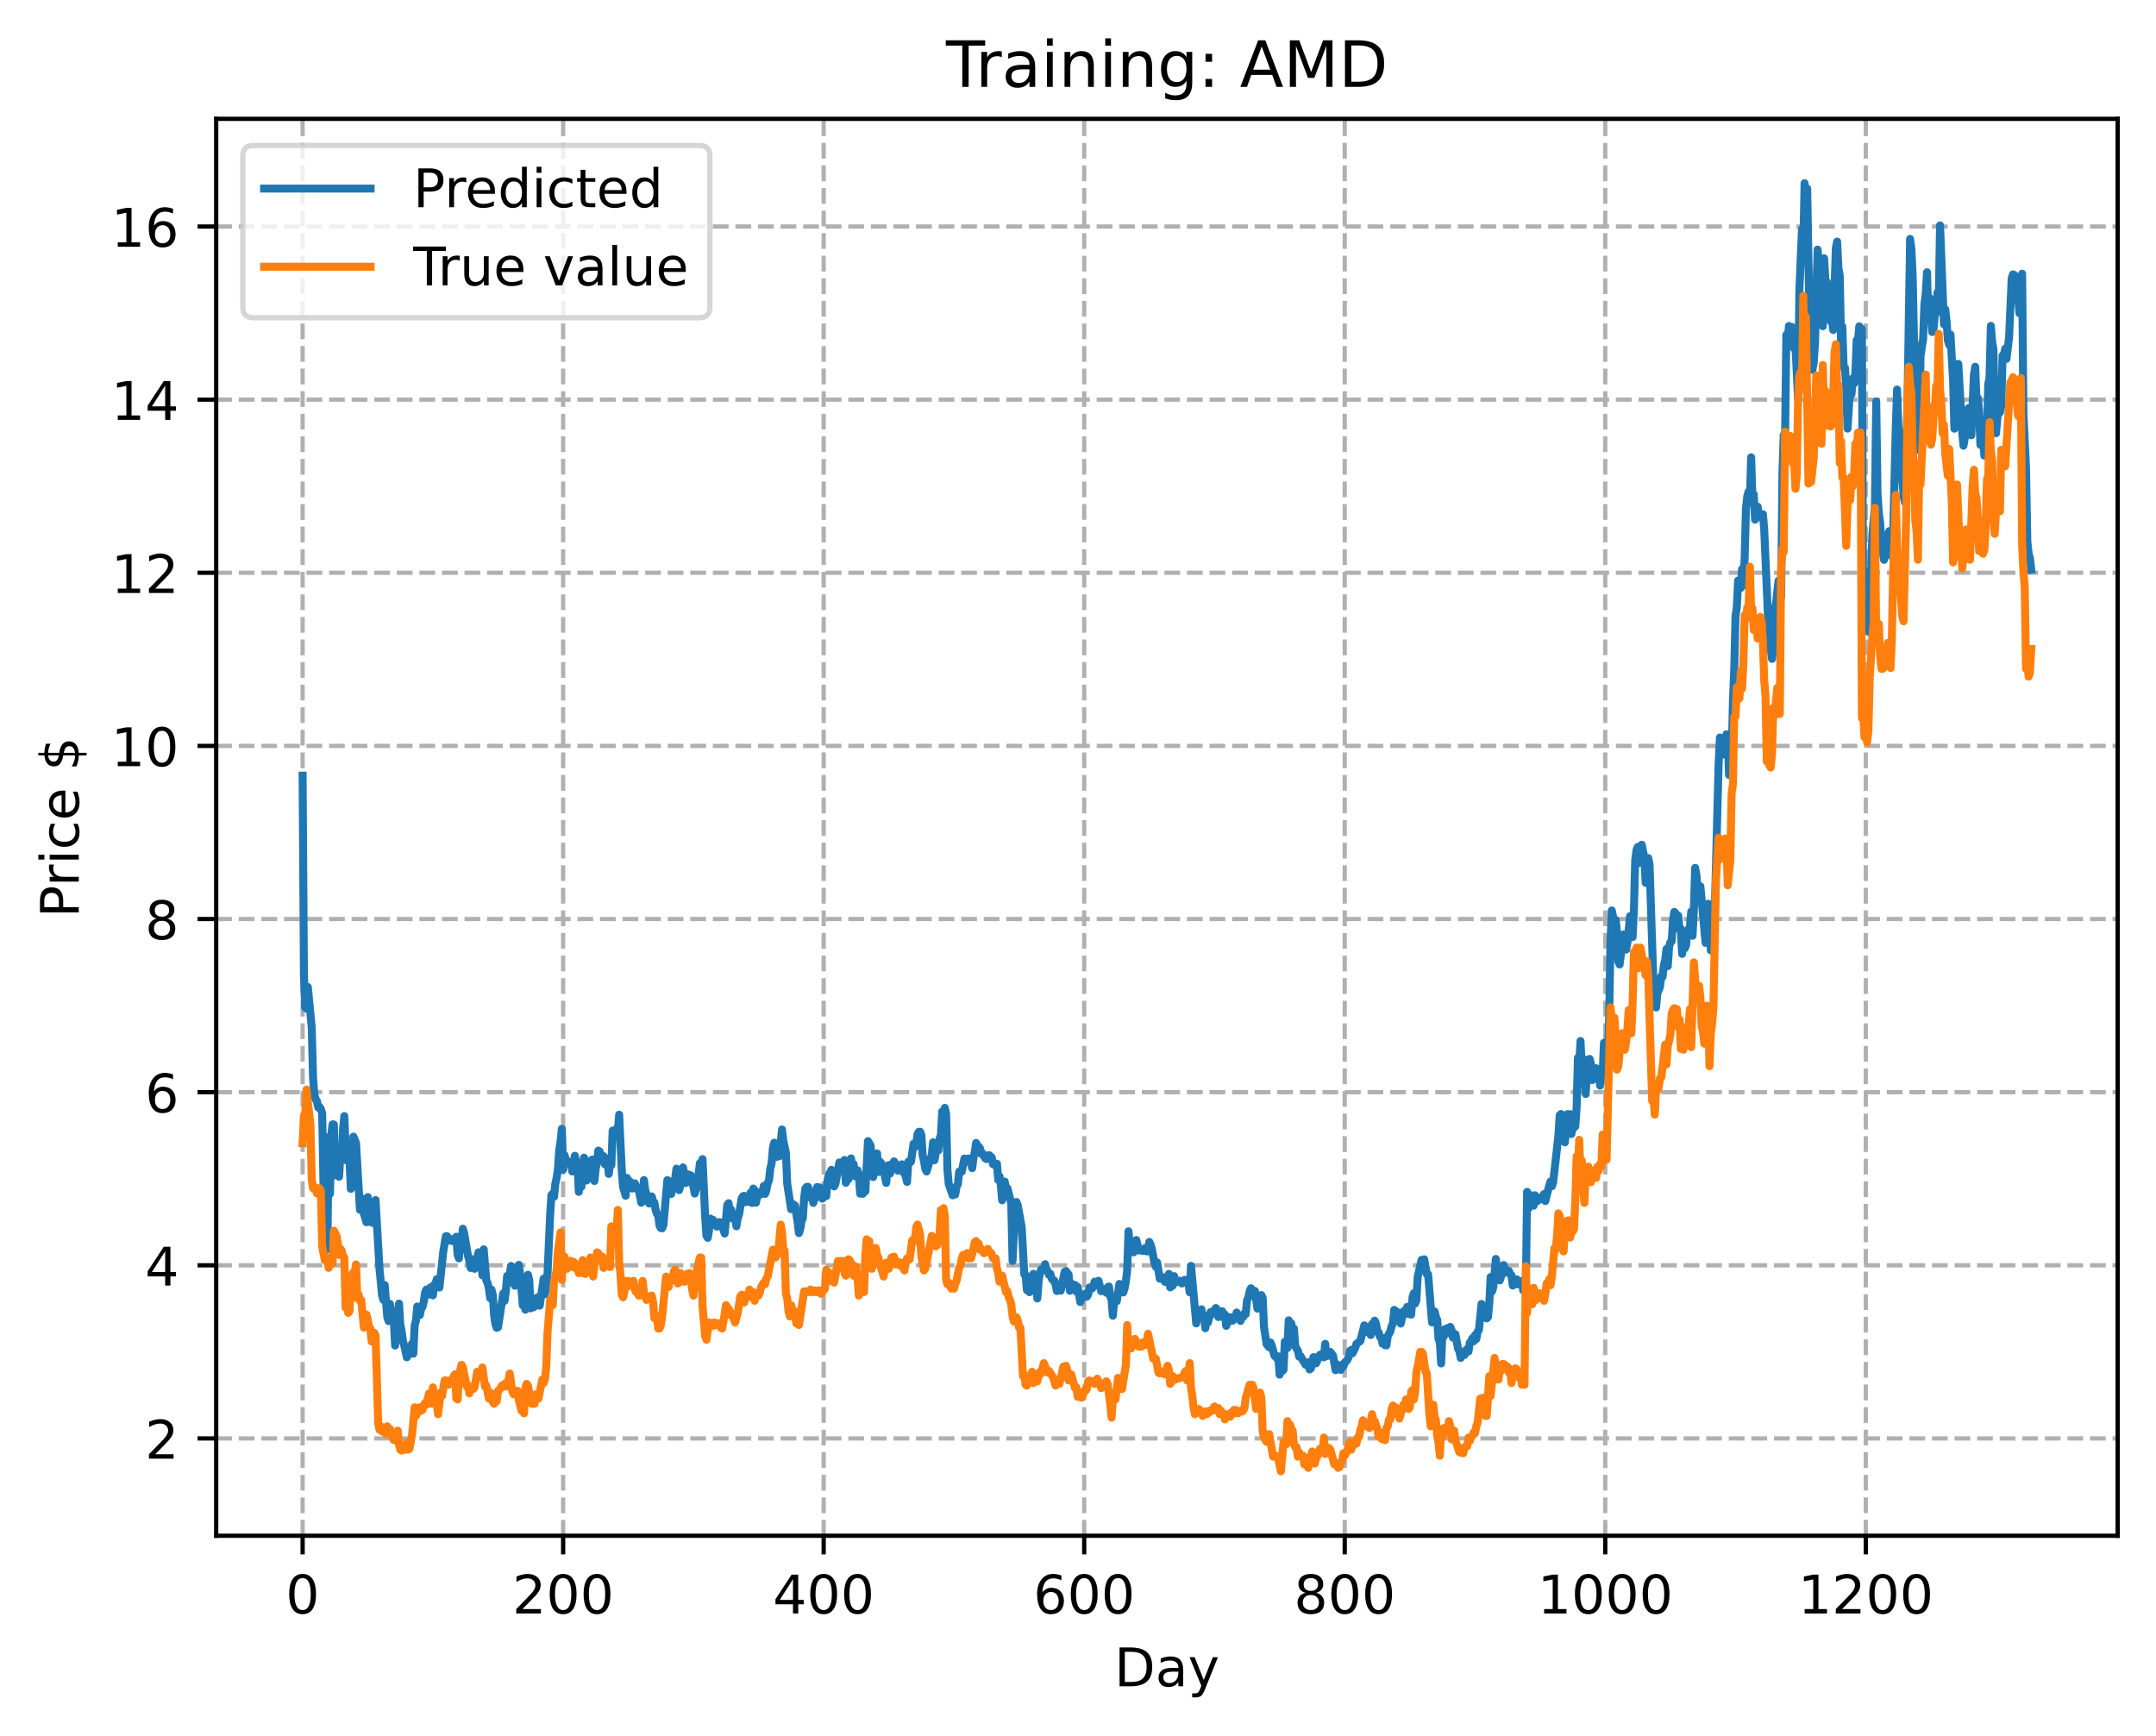 <?xml version="1.0" encoding="utf-8" standalone="no"?>
<!DOCTYPE svg PUBLIC "-//W3C//DTD SVG 1.1//EN"
  "http://www.w3.org/Graphics/SVG/1.1/DTD/svg11.dtd">
<!-- Created with matplotlib (https://matplotlib.org/) -->
<svg height="325.986pt" version="1.1" viewBox="0 0 404.923 325.986" width="404.923pt" xmlns="http://www.w3.org/2000/svg" xmlns:xlink="http://www.w3.org/1999/xlink">
 <defs>
  <style type="text/css">
*{stroke-linecap:butt;stroke-linejoin:round;}
  </style>
 </defs>
 <g id="figure_1">
  <g id="patch_1">
   <path d="M 0 325.986 
L 404.923 325.986 
L 404.923 0 
L 0 0 
z
" style="fill:#ffffff;"/>
  </g>
  <g id="axes_1">
   <g id="patch_2">
    <path d="M 40.603 288.43 
L 397.723 288.43 
L 397.723 22.318 
L 40.603 22.318 
z
" style="fill:#ffffff;"/>
   </g>
   <g id="matplotlib.axis_1">
    <g id="xtick_1">
     <g id="line2d_1">
      <path clip-path="url(#p7256adc4d5)" d="M 56.836 288.43 
L 56.836 22.318 
" style="fill:none;stroke:#b0b0b0;stroke-dasharray:2.96,1.28;stroke-dashoffset:0;stroke-width:0.8;"/>
     </g>
     <g id="line2d_2">
      <defs>
       <path d="M 0 0 
L 0 3.5 
" id="m02db368aaf" style="stroke:#000000;stroke-width:0.8;"/>
      </defs>
      <g>
       <use style="stroke:#000000;stroke-width:0.8;" x="56.836" xlink:href="#m02db368aaf" y="288.43"/>
      </g>
     </g>
     <g id="text_1">
      <!-- 0 -->
      <defs>
       <path d="M 31.781 66.406 
Q 24.172 66.406 20.328 58.906 
Q 16.5 51.422 16.5 36.375 
Q 16.5 21.391 20.328 13.891 
Q 24.172 6.391 31.781 6.391 
Q 39.453 6.391 43.281 13.891 
Q 47.125 21.391 47.125 36.375 
Q 47.125 51.422 43.281 58.906 
Q 39.453 66.406 31.781 66.406 
z
M 31.781 74.219 
Q 44.047 74.219 50.516 64.516 
Q 56.984 54.828 56.984 36.375 
Q 56.984 17.969 50.516 8.266 
Q 44.047 -1.422 31.781 -1.422 
Q 19.531 -1.422 13.062 8.266 
Q 6.594 17.969 6.594 36.375 
Q 6.594 54.828 13.062 64.516 
Q 19.531 74.219 31.781 74.219 
z
" id="DejaVuSans-48"/>
      </defs>
      <g transform="translate(53.655 303.029)scale(0.1 -0.1)">
       <use xlink:href="#DejaVuSans-48"/>
      </g>
     </g>
    </g>
    <g id="xtick_2">
     <g id="line2d_3">
      <path clip-path="url(#p7256adc4d5)" d="M 105.766 288.43 
L 105.766 22.318 
" style="fill:none;stroke:#b0b0b0;stroke-dasharray:2.96,1.28;stroke-dashoffset:0;stroke-width:0.8;"/>
     </g>
     <g id="line2d_4">
      <g>
       <use style="stroke:#000000;stroke-width:0.8;" x="105.766" xlink:href="#m02db368aaf" y="288.43"/>
      </g>
     </g>
     <g id="text_2">
      <!-- 200 -->
      <defs>
       <path d="M 19.188 8.297 
L 53.609 8.297 
L 53.609 0 
L 7.328 0 
L 7.328 8.297 
Q 12.938 14.109 22.625 23.891 
Q 32.328 33.688 34.812 36.531 
Q 39.547 41.844 41.422 45.531 
Q 43.312 49.219 43.312 52.781 
Q 43.312 58.594 39.234 62.25 
Q 35.156 65.922 28.609 65.922 
Q 23.969 65.922 18.812 64.312 
Q 13.672 62.703 7.812 59.422 
L 7.812 69.391 
Q 13.766 71.781 18.938 73 
Q 24.125 74.219 28.422 74.219 
Q 39.75 74.219 46.484 68.547 
Q 53.219 62.891 53.219 53.422 
Q 53.219 48.922 51.531 44.891 
Q 49.859 40.875 45.406 35.406 
Q 44.188 33.984 37.641 27.219 
Q 31.109 20.453 19.188 8.297 
z
" id="DejaVuSans-50"/>
      </defs>
      <g transform="translate(96.223 303.029)scale(0.1 -0.1)">
       <use xlink:href="#DejaVuSans-50"/>
       <use x="63.623" xlink:href="#DejaVuSans-48"/>
       <use x="127.246" xlink:href="#DejaVuSans-48"/>
      </g>
     </g>
    </g>
    <g id="xtick_3">
     <g id="line2d_5">
      <path clip-path="url(#p7256adc4d5)" d="M 154.697 288.43 
L 154.697 22.318 
" style="fill:none;stroke:#b0b0b0;stroke-dasharray:2.96,1.28;stroke-dashoffset:0;stroke-width:0.8;"/>
     </g>
     <g id="line2d_6">
      <g>
       <use style="stroke:#000000;stroke-width:0.8;" x="154.697" xlink:href="#m02db368aaf" y="288.43"/>
      </g>
     </g>
     <g id="text_3">
      <!-- 400 -->
      <defs>
       <path d="M 37.797 64.312 
L 12.891 25.391 
L 37.797 25.391 
z
M 35.203 72.906 
L 47.609 72.906 
L 47.609 25.391 
L 58.016 25.391 
L 58.016 17.188 
L 47.609 17.188 
L 47.609 0 
L 37.797 0 
L 37.797 17.188 
L 4.891 17.188 
L 4.891 26.703 
z
" id="DejaVuSans-52"/>
      </defs>
      <g transform="translate(145.153 303.029)scale(0.1 -0.1)">
       <use xlink:href="#DejaVuSans-52"/>
       <use x="63.623" xlink:href="#DejaVuSans-48"/>
       <use x="127.246" xlink:href="#DejaVuSans-48"/>
      </g>
     </g>
    </g>
    <g id="xtick_4">
     <g id="line2d_7">
      <path clip-path="url(#p7256adc4d5)" d="M 203.628 288.43 
L 203.628 22.318 
" style="fill:none;stroke:#b0b0b0;stroke-dasharray:2.96,1.28;stroke-dashoffset:0;stroke-width:0.8;"/>
     </g>
     <g id="line2d_8">
      <g>
       <use style="stroke:#000000;stroke-width:0.8;" x="203.628" xlink:href="#m02db368aaf" y="288.43"/>
      </g>
     </g>
     <g id="text_4">
      <!-- 600 -->
      <defs>
       <path d="M 33.016 40.375 
Q 26.375 40.375 22.484 35.828 
Q 18.609 31.297 18.609 23.391 
Q 18.609 15.531 22.484 10.953 
Q 26.375 6.391 33.016 6.391 
Q 39.656 6.391 43.531 10.953 
Q 47.406 15.531 47.406 23.391 
Q 47.406 31.297 43.531 35.828 
Q 39.656 40.375 33.016 40.375 
z
M 52.594 71.297 
L 52.594 62.312 
Q 48.875 64.062 45.094 64.984 
Q 41.312 65.922 37.594 65.922 
Q 27.828 65.922 22.672 59.328 
Q 17.531 52.734 16.797 39.406 
Q 19.672 43.656 24.016 45.922 
Q 28.375 48.188 33.594 48.188 
Q 44.578 48.188 50.953 41.516 
Q 57.328 34.859 57.328 23.391 
Q 57.328 12.156 50.688 5.359 
Q 44.047 -1.422 33.016 -1.422 
Q 20.359 -1.422 13.672 8.266 
Q 6.984 17.969 6.984 36.375 
Q 6.984 53.656 15.188 63.938 
Q 23.391 74.219 37.203 74.219 
Q 40.922 74.219 44.703 73.484 
Q 48.484 72.75 52.594 71.297 
z
" id="DejaVuSans-54"/>
      </defs>
      <g transform="translate(194.084 303.029)scale(0.1 -0.1)">
       <use xlink:href="#DejaVuSans-54"/>
       <use x="63.623" xlink:href="#DejaVuSans-48"/>
       <use x="127.246" xlink:href="#DejaVuSans-48"/>
      </g>
     </g>
    </g>
    <g id="xtick_5">
     <g id="line2d_9">
      <path clip-path="url(#p7256adc4d5)" d="M 252.558 288.43 
L 252.558 22.318 
" style="fill:none;stroke:#b0b0b0;stroke-dasharray:2.96,1.28;stroke-dashoffset:0;stroke-width:0.8;"/>
     </g>
     <g id="line2d_10">
      <g>
       <use style="stroke:#000000;stroke-width:0.8;" x="252.558" xlink:href="#m02db368aaf" y="288.43"/>
      </g>
     </g>
     <g id="text_5">
      <!-- 800 -->
      <defs>
       <path d="M 31.781 34.625 
Q 24.75 34.625 20.719 30.859 
Q 16.703 27.094 16.703 20.516 
Q 16.703 13.922 20.719 10.156 
Q 24.75 6.391 31.781 6.391 
Q 38.812 6.391 42.859 10.172 
Q 46.922 13.969 46.922 20.516 
Q 46.922 27.094 42.891 30.859 
Q 38.875 34.625 31.781 34.625 
z
M 21.922 38.812 
Q 15.578 40.375 12.031 44.719 
Q 8.5 49.078 8.5 55.328 
Q 8.5 64.062 14.719 69.141 
Q 20.953 74.219 31.781 74.219 
Q 42.672 74.219 48.875 69.141 
Q 55.078 64.062 55.078 55.328 
Q 55.078 49.078 51.531 44.719 
Q 48 40.375 41.703 38.812 
Q 48.828 37.156 52.797 32.312 
Q 56.781 27.484 56.781 20.516 
Q 56.781 9.906 50.312 4.234 
Q 43.844 -1.422 31.781 -1.422 
Q 19.734 -1.422 13.25 4.234 
Q 6.781 9.906 6.781 20.516 
Q 6.781 27.484 10.781 32.312 
Q 14.797 37.156 21.922 38.812 
z
M 18.312 54.391 
Q 18.312 48.734 21.844 45.562 
Q 25.391 42.391 31.781 42.391 
Q 38.141 42.391 41.719 45.562 
Q 45.312 48.734 45.312 54.391 
Q 45.312 60.062 41.719 63.234 
Q 38.141 66.406 31.781 66.406 
Q 25.391 66.406 21.844 63.234 
Q 18.312 60.062 18.312 54.391 
z
" id="DejaVuSans-56"/>
      </defs>
      <g transform="translate(243.015 303.029)scale(0.1 -0.1)">
       <use xlink:href="#DejaVuSans-56"/>
       <use x="63.623" xlink:href="#DejaVuSans-48"/>
       <use x="127.246" xlink:href="#DejaVuSans-48"/>
      </g>
     </g>
    </g>
    <g id="xtick_6">
     <g id="line2d_11">
      <path clip-path="url(#p7256adc4d5)" d="M 301.489 288.43 
L 301.489 22.318 
" style="fill:none;stroke:#b0b0b0;stroke-dasharray:2.96,1.28;stroke-dashoffset:0;stroke-width:0.8;"/>
     </g>
     <g id="line2d_12">
      <g>
       <use style="stroke:#000000;stroke-width:0.8;" x="301.489" xlink:href="#m02db368aaf" y="288.43"/>
      </g>
     </g>
     <g id="text_6">
      <!-- 1000 -->
      <defs>
       <path d="M 12.406 8.297 
L 28.516 8.297 
L 28.516 63.922 
L 10.984 60.406 
L 10.984 69.391 
L 28.422 72.906 
L 38.281 72.906 
L 38.281 8.297 
L 54.391 8.297 
L 54.391 0 
L 12.406 0 
z
" id="DejaVuSans-49"/>
      </defs>
      <g transform="translate(288.764 303.029)scale(0.1 -0.1)">
       <use xlink:href="#DejaVuSans-49"/>
       <use x="63.623" xlink:href="#DejaVuSans-48"/>
       <use x="127.246" xlink:href="#DejaVuSans-48"/>
       <use x="190.869" xlink:href="#DejaVuSans-48"/>
      </g>
     </g>
    </g>
    <g id="xtick_7">
     <g id="line2d_13">
      <path clip-path="url(#p7256adc4d5)" d="M 350.419 288.43 
L 350.419 22.318 
" style="fill:none;stroke:#b0b0b0;stroke-dasharray:2.96,1.28;stroke-dashoffset:0;stroke-width:0.8;"/>
     </g>
     <g id="line2d_14">
      <g>
       <use style="stroke:#000000;stroke-width:0.8;" x="350.419" xlink:href="#m02db368aaf" y="288.43"/>
      </g>
     </g>
     <g id="text_7">
      <!-- 1200 -->
      <g transform="translate(337.694 303.029)scale(0.1 -0.1)">
       <use xlink:href="#DejaVuSans-49"/>
       <use x="63.623" xlink:href="#DejaVuSans-50"/>
       <use x="127.246" xlink:href="#DejaVuSans-48"/>
       <use x="190.869" xlink:href="#DejaVuSans-48"/>
      </g>
     </g>
    </g>
    <g id="text_8">
     <!-- Day -->
     <defs>
      <path d="M 19.672 64.797 
L 19.672 8.109 
L 31.594 8.109 
Q 46.688 8.109 53.688 14.938 
Q 60.688 21.781 60.688 36.531 
Q 60.688 51.172 53.688 57.984 
Q 46.688 64.797 31.594 64.797 
z
M 9.812 72.906 
L 30.078 72.906 
Q 51.266 72.906 61.172 64.094 
Q 71.094 55.281 71.094 36.531 
Q 71.094 17.672 61.125 8.828 
Q 51.172 0 30.078 0 
L 9.812 0 
z
" id="DejaVuSans-68"/>
      <path d="M 34.281 27.484 
Q 23.391 27.484 19.188 25 
Q 14.984 22.516 14.984 16.5 
Q 14.984 11.719 18.141 8.906 
Q 21.297 6.109 26.703 6.109 
Q 34.188 6.109 38.703 11.406 
Q 43.219 16.703 43.219 25.484 
L 43.219 27.484 
z
M 52.203 31.203 
L 52.203 0 
L 43.219 0 
L 43.219 8.297 
Q 40.141 3.328 35.547 0.953 
Q 30.953 -1.422 24.312 -1.422 
Q 15.922 -1.422 10.953 3.297 
Q 6 8.016 6 15.922 
Q 6 25.141 12.172 29.828 
Q 18.359 34.516 30.609 34.516 
L 43.219 34.516 
L 43.219 35.406 
Q 43.219 41.609 39.141 45 
Q 35.062 48.391 27.688 48.391 
Q 23 48.391 18.547 47.266 
Q 14.109 46.141 10.016 43.891 
L 10.016 52.203 
Q 14.938 54.109 19.578 55.047 
Q 24.219 56 28.609 56 
Q 40.484 56 46.344 49.844 
Q 52.203 43.703 52.203 31.203 
z
" id="DejaVuSans-97"/>
      <path d="M 32.172 -5.078 
Q 28.375 -14.844 24.75 -17.812 
Q 21.141 -20.797 15.094 -20.797 
L 7.906 -20.797 
L 7.906 -13.281 
L 13.188 -13.281 
Q 16.891 -13.281 18.938 -11.516 
Q 21 -9.766 23.484 -3.219 
L 25.094 0.875 
L 2.984 54.688 
L 12.5 54.688 
L 29.594 11.922 
L 46.688 54.688 
L 56.203 54.688 
z
" id="DejaVuSans-121"/>
     </defs>
     <g transform="translate(209.29 316.707)scale(0.1 -0.1)">
      <use xlink:href="#DejaVuSans-68"/>
      <use x="77.002" xlink:href="#DejaVuSans-97"/>
      <use x="138.281" xlink:href="#DejaVuSans-121"/>
     </g>
    </g>
   </g>
   <g id="matplotlib.axis_2">
    <g id="ytick_1">
     <g id="line2d_15">
      <path clip-path="url(#p7256adc4d5)" d="M 40.603 270.156 
L 397.723 270.156 
" style="fill:none;stroke:#b0b0b0;stroke-dasharray:2.96,1.28;stroke-dashoffset:0;stroke-width:0.8;"/>
     </g>
     <g id="line2d_16">
      <defs>
       <path d="M 0 0 
L -3.5 0 
" id="mbe5598bbb0" style="stroke:#000000;stroke-width:0.8;"/>
      </defs>
      <g>
       <use style="stroke:#000000;stroke-width:0.8;" x="40.603" xlink:href="#mbe5598bbb0" y="270.156"/>
      </g>
     </g>
     <g id="text_9">
      <!-- 2 -->
      <g transform="translate(27.241 273.955)scale(0.1 -0.1)">
       <use xlink:href="#DejaVuSans-50"/>
      </g>
     </g>
    </g>
    <g id="ytick_2">
     <g id="line2d_17">
      <path clip-path="url(#p7256adc4d5)" d="M 40.603 237.64 
L 397.723 237.64 
" style="fill:none;stroke:#b0b0b0;stroke-dasharray:2.96,1.28;stroke-dashoffset:0;stroke-width:0.8;"/>
     </g>
     <g id="line2d_18">
      <g>
       <use style="stroke:#000000;stroke-width:0.8;" x="40.603" xlink:href="#mbe5598bbb0" y="237.64"/>
      </g>
     </g>
     <g id="text_10">
      <!-- 4 -->
      <g transform="translate(27.241 241.439)scale(0.1 -0.1)">
       <use xlink:href="#DejaVuSans-52"/>
      </g>
     </g>
    </g>
    <g id="ytick_3">
     <g id="line2d_19">
      <path clip-path="url(#p7256adc4d5)" d="M 40.603 205.123 
L 397.723 205.123 
" style="fill:none;stroke:#b0b0b0;stroke-dasharray:2.96,1.28;stroke-dashoffset:0;stroke-width:0.8;"/>
     </g>
     <g id="line2d_20">
      <g>
       <use style="stroke:#000000;stroke-width:0.8;" x="40.603" xlink:href="#mbe5598bbb0" y="205.123"/>
      </g>
     </g>
     <g id="text_11">
      <!-- 6 -->
      <g transform="translate(27.241 208.923)scale(0.1 -0.1)">
       <use xlink:href="#DejaVuSans-54"/>
      </g>
     </g>
    </g>
    <g id="ytick_4">
     <g id="line2d_21">
      <path clip-path="url(#p7256adc4d5)" d="M 40.603 172.607 
L 397.723 172.607 
" style="fill:none;stroke:#b0b0b0;stroke-dasharray:2.96,1.28;stroke-dashoffset:0;stroke-width:0.8;"/>
     </g>
     <g id="line2d_22">
      <g>
       <use style="stroke:#000000;stroke-width:0.8;" x="40.603" xlink:href="#mbe5598bbb0" y="172.607"/>
      </g>
     </g>
     <g id="text_12">
      <!-- 8 -->
      <g transform="translate(27.241 176.406)scale(0.1 -0.1)">
       <use xlink:href="#DejaVuSans-56"/>
      </g>
     </g>
    </g>
    <g id="ytick_5">
     <g id="line2d_23">
      <path clip-path="url(#p7256adc4d5)" d="M 40.603 140.091 
L 397.723 140.091 
" style="fill:none;stroke:#b0b0b0;stroke-dasharray:2.96,1.28;stroke-dashoffset:0;stroke-width:0.8;"/>
     </g>
     <g id="line2d_24">
      <g>
       <use style="stroke:#000000;stroke-width:0.8;" x="40.603" xlink:href="#mbe5598bbb0" y="140.091"/>
      </g>
     </g>
     <g id="text_13">
      <!-- 10 -->
      <g transform="translate(20.878 143.89)scale(0.1 -0.1)">
       <use xlink:href="#DejaVuSans-49"/>
       <use x="63.623" xlink:href="#DejaVuSans-48"/>
      </g>
     </g>
    </g>
    <g id="ytick_6">
     <g id="line2d_25">
      <path clip-path="url(#p7256adc4d5)" d="M 40.603 107.574 
L 397.723 107.574 
" style="fill:none;stroke:#b0b0b0;stroke-dasharray:2.96,1.28;stroke-dashoffset:0;stroke-width:0.8;"/>
     </g>
     <g id="line2d_26">
      <g>
       <use style="stroke:#000000;stroke-width:0.8;" x="40.603" xlink:href="#mbe5598bbb0" y="107.574"/>
      </g>
     </g>
     <g id="text_14">
      <!-- 12 -->
      <g transform="translate(20.878 111.374)scale(0.1 -0.1)">
       <use xlink:href="#DejaVuSans-49"/>
       <use x="63.623" xlink:href="#DejaVuSans-50"/>
      </g>
     </g>
    </g>
    <g id="ytick_7">
     <g id="line2d_27">
      <path clip-path="url(#p7256adc4d5)" d="M 40.603 75.058 
L 397.723 75.058 
" style="fill:none;stroke:#b0b0b0;stroke-dasharray:2.96,1.28;stroke-dashoffset:0;stroke-width:0.8;"/>
     </g>
     <g id="line2d_28">
      <g>
       <use style="stroke:#000000;stroke-width:0.8;" x="40.603" xlink:href="#mbe5598bbb0" y="75.058"/>
      </g>
     </g>
     <g id="text_15">
      <!-- 14 -->
      <g transform="translate(20.878 78.857)scale(0.1 -0.1)">
       <use xlink:href="#DejaVuSans-49"/>
       <use x="63.623" xlink:href="#DejaVuSans-52"/>
      </g>
     </g>
    </g>
    <g id="ytick_8">
     <g id="line2d_29">
      <path clip-path="url(#p7256adc4d5)" d="M 40.603 42.542 
L 397.723 42.542 
" style="fill:none;stroke:#b0b0b0;stroke-dasharray:2.96,1.28;stroke-dashoffset:0;stroke-width:0.8;"/>
     </g>
     <g id="line2d_30">
      <g>
       <use style="stroke:#000000;stroke-width:0.8;" x="40.603" xlink:href="#mbe5598bbb0" y="42.542"/>
      </g>
     </g>
     <g id="text_16">
      <!-- 16 -->
      <g transform="translate(20.878 46.341)scale(0.1 -0.1)">
       <use xlink:href="#DejaVuSans-49"/>
       <use x="63.623" xlink:href="#DejaVuSans-54"/>
      </g>
     </g>
    </g>
    <g id="text_17">
     <!-- Price $ -->
     <defs>
      <path d="M 19.672 64.797 
L 19.672 37.406 
L 32.078 37.406 
Q 38.969 37.406 42.719 40.969 
Q 46.484 44.531 46.484 51.125 
Q 46.484 57.672 42.719 61.234 
Q 38.969 64.797 32.078 64.797 
z
M 9.812 72.906 
L 32.078 72.906 
Q 44.344 72.906 50.609 67.359 
Q 56.891 61.812 56.891 51.125 
Q 56.891 40.328 50.609 34.812 
Q 44.344 29.297 32.078 29.297 
L 19.672 29.297 
L 19.672 0 
L 9.812 0 
z
" id="DejaVuSans-80"/>
      <path d="M 41.109 46.297 
Q 39.594 47.172 37.812 47.578 
Q 36.031 48 33.891 48 
Q 26.266 48 22.188 43.047 
Q 18.109 38.094 18.109 28.812 
L 18.109 0 
L 9.078 0 
L 9.078 54.688 
L 18.109 54.688 
L 18.109 46.188 
Q 20.953 51.172 25.484 53.578 
Q 30.031 56 36.531 56 
Q 37.453 56 38.578 55.875 
Q 39.703 55.766 41.062 55.516 
z
" id="DejaVuSans-114"/>
      <path d="M 9.422 54.688 
L 18.406 54.688 
L 18.406 0 
L 9.422 0 
z
M 9.422 75.984 
L 18.406 75.984 
L 18.406 64.594 
L 9.422 64.594 
z
" id="DejaVuSans-105"/>
      <path d="M 48.781 52.594 
L 48.781 44.188 
Q 44.969 46.297 41.141 47.344 
Q 37.312 48.391 33.406 48.391 
Q 24.656 48.391 19.812 42.844 
Q 14.984 37.312 14.984 27.297 
Q 14.984 17.281 19.812 11.734 
Q 24.656 6.203 33.406 6.203 
Q 37.312 6.203 41.141 7.25 
Q 44.969 8.297 48.781 10.406 
L 48.781 2.094 
Q 45.016 0.344 40.984 -0.531 
Q 36.969 -1.422 32.422 -1.422 
Q 20.062 -1.422 12.781 6.344 
Q 5.516 14.109 5.516 27.297 
Q 5.516 40.672 12.859 48.328 
Q 20.219 56 33.016 56 
Q 37.156 56 41.109 55.141 
Q 45.062 54.297 48.781 52.594 
z
" id="DejaVuSans-99"/>
      <path d="M 56.203 29.594 
L 56.203 25.203 
L 14.891 25.203 
Q 15.484 15.922 20.484 11.062 
Q 25.484 6.203 34.422 6.203 
Q 39.594 6.203 44.453 7.469 
Q 49.312 8.734 54.109 11.281 
L 54.109 2.781 
Q 49.266 0.734 44.188 -0.344 
Q 39.109 -1.422 33.891 -1.422 
Q 20.797 -1.422 13.156 6.188 
Q 5.516 13.812 5.516 26.812 
Q 5.516 40.234 12.766 48.109 
Q 20.016 56 32.328 56 
Q 43.359 56 49.781 48.891 
Q 56.203 41.797 56.203 29.594 
z
M 47.219 32.234 
Q 47.125 39.594 43.094 43.984 
Q 39.062 48.391 32.422 48.391 
Q 24.906 48.391 20.391 44.141 
Q 15.875 39.891 15.188 32.172 
z
" id="DejaVuSans-101"/>
      <path id="DejaVuSans-32"/>
      <path d="M 33.797 -14.703 
L 28.906 -14.703 
L 28.859 0 
Q 23.734 0.094 18.609 1.188 
Q 13.484 2.297 8.297 4.5 
L 8.297 13.281 
Q 13.281 10.156 18.375 8.562 
Q 23.484 6.984 28.906 6.938 
L 28.906 29.203 
Q 18.109 30.953 13.203 35.156 
Q 8.297 39.359 8.297 46.688 
Q 8.297 54.641 13.625 59.219 
Q 18.953 63.812 28.906 64.5 
L 28.906 75.984 
L 33.797 75.984 
L 33.797 64.656 
Q 38.328 64.453 42.578 63.688 
Q 46.828 62.938 50.875 61.625 
L 50.875 53.078 
Q 46.828 55.125 42.547 56.25 
Q 38.281 57.375 33.797 57.562 
L 33.797 36.719 
Q 44.875 35.016 50.094 30.609 
Q 55.328 26.219 55.328 18.609 
Q 55.328 10.359 49.781 5.594 
Q 44.234 0.828 33.797 0.094 
z
M 28.906 37.594 
L 28.906 57.625 
Q 23.25 56.984 20.266 54.391 
Q 17.281 51.812 17.281 47.516 
Q 17.281 43.312 20.031 40.969 
Q 22.797 38.625 28.906 37.594 
z
M 33.797 28.219 
L 33.797 7.078 
Q 39.984 7.906 43.141 10.594 
Q 46.297 13.281 46.297 17.672 
Q 46.297 21.969 43.281 24.5 
Q 40.281 27.047 33.797 28.219 
z
" id="DejaVuSans-36"/>
     </defs>
     <g transform="translate(14.798 172.342)rotate(-90)scale(0.1 -0.1)">
      <use xlink:href="#DejaVuSans-80"/>
      <use x="58.553" xlink:href="#DejaVuSans-114"/>
      <use x="99.666" xlink:href="#DejaVuSans-105"/>
      <use x="127.449" xlink:href="#DejaVuSans-99"/>
      <use x="182.43" xlink:href="#DejaVuSans-101"/>
      <use x="243.953" xlink:href="#DejaVuSans-32"/>
      <use x="275.74" xlink:href="#DejaVuSans-36"/>
     </g>
    </g>
   </g>
   <g id="line2d_31">
    <path clip-path="url(#p7256adc4d5)" d="M 56.836 145.675 
L 57.081 182.92 
L 57.325 189.248 
L 57.57 189.431 
L 57.814 185.375 
L 58.548 192.985 
L 58.793 202.435 
L 59.038 205.603 
L 59.282 206.482 
L 59.527 206.798 
L 59.772 208.004 
L 60.016 207.914 
L 60.261 208.239 
L 60.506 209.126 
L 60.995 234.97 
L 61.24 222.273 
L 61.484 234.603 
L 61.729 213.542 
L 61.974 224.21 
L 62.218 213.129 
L 62.463 211.164 
L 62.708 211.194 
L 62.952 220.725 
L 63.197 218.236 
L 63.441 218.2 
L 63.686 221 
L 63.931 216.821 
L 64.175 217.678 
L 64.42 212.191 
L 64.665 209.614 
L 64.909 215.294 
L 65.154 217.964 
L 65.399 215.981 
L 65.643 217.843 
L 65.888 223.281 
L 66.377 213.481 
L 66.867 214.669 
L 67.601 227.216 
L 67.845 225.448 
L 68.09 225.139 
L 68.335 227.912 
L 68.824 229.552 
L 69.069 224.828 
L 69.313 229.493 
L 69.558 228.374 
L 69.802 228.145 
L 70.047 229.699 
L 70.536 225.387 
L 71.27 238.235 
L 71.76 243.318 
L 72.004 244.132 
L 72.249 241.338 
L 72.738 247.375 
L 72.983 248.125 
L 73.228 244.882 
L 73.717 247.614 
L 73.962 247.999 
L 74.206 252.708 
L 74.451 248.667 
L 74.696 248.91 
L 74.94 244.837 
L 75.185 248.781 
L 75.429 249.991 
L 75.674 251.847 
L 75.919 252.687 
L 76.408 254.92 
L 76.653 254.562 
L 76.897 253.588 
L 77.142 253.587 
L 77.387 252.351 
L 77.631 254.237 
L 77.876 248.927 
L 78.121 248.024 
L 78.365 245.387 
L 78.61 246.962 
L 78.855 246.99 
L 79.099 245.768 
L 79.344 245.478 
L 79.589 244.444 
L 79.833 242.763 
L 80.078 242.188 
L 80.323 243.186 
L 80.567 242.231 
L 80.812 241.798 
L 81.056 242.066 
L 81.301 243.288 
L 81.546 241.277 
L 81.79 241.132 
L 82.035 240.246 
L 82.28 240.757 
L 82.524 241.817 
L 83.258 235.022 
L 83.748 232.171 
L 83.992 232.187 
L 84.237 232.899 
L 84.482 233.004 
L 84.726 232.732 
L 84.971 233.091 
L 85.705 232.277 
L 85.95 235.707 
L 86.194 236.332 
L 86.439 232.985 
L 86.684 233.036 
L 86.928 230.767 
L 87.173 231.624 
L 87.907 235.911 
L 88.151 236.773 
L 88.396 238.142 
L 88.641 236.487 
L 88.885 236.899 
L 89.13 238.297 
L 89.864 235.208 
L 90.109 235.871 
L 90.353 236.131 
L 90.598 239.515 
L 90.843 234.643 
L 91.332 240.478 
L 91.577 240.971 
L 91.821 242.037 
L 92.066 243.824 
L 92.311 242.216 
L 92.555 243.265 
L 92.8 247.057 
L 93.044 248.667 
L 93.289 249.386 
L 93.534 249.27 
L 94.512 242.924 
L 94.757 244.313 
L 95.002 242.499 
L 95.246 239.636 
L 95.491 240.94 
L 95.98 237.767 
L 96.225 238.04 
L 96.47 238.811 
L 96.714 241.481 
L 96.959 239.316 
L 97.204 238.163 
L 97.448 237.555 
L 97.693 239.259 
L 98.182 245.157 
L 98.427 244.83 
L 98.672 245.979 
L 98.916 244.622 
L 99.161 239.423 
L 99.405 240.43 
L 99.65 245.724 
L 99.895 244.937 
L 100.139 245.551 
L 100.384 245.394 
L 100.629 244.826 
L 100.873 243.702 
L 101.118 243.606 
L 101.363 245.224 
L 102.097 240.154 
L 102.341 243.082 
L 102.831 239.27 
L 103.32 228.224 
L 103.565 224.438 
L 103.809 224.173 
L 104.054 224.78 
L 104.299 222.301 
L 104.543 221.233 
L 104.788 219.58 
L 105.032 215.972 
L 105.277 214.4 
L 105.522 212.004 
L 105.766 219.662 
L 106.011 216.928 
L 106.256 217.764 
L 106.5 218.201 
L 106.745 218.225 
L 106.99 218.578 
L 107.234 218.161 
L 107.479 220.018 
L 107.968 217.073 
L 108.213 218.264 
L 108.458 218.562 
L 108.702 223.845 
L 108.947 219.588 
L 109.192 222.901 
L 109.436 219.262 
L 109.681 217.43 
L 109.926 218.23 
L 110.17 221.719 
L 110.415 220.028 
L 110.66 221.174 
L 111.149 217.828 
L 111.393 217.79 
L 111.638 221.808 
L 111.883 219.481 
L 112.127 218.317 
L 112.372 216.095 
L 112.617 216.246 
L 112.861 217.7 
L 113.106 217.717 
L 113.351 217.131 
L 113.595 218.655 
L 113.84 217.829 
L 114.085 217.615 
L 114.329 220.474 
L 114.574 218.701 
L 114.819 218.833 
L 115.063 212.349 
L 115.308 213.367 
L 115.553 212.17 
L 115.797 212.454 
L 116.042 212.385 
L 116.287 209.355 
L 116.776 219.808 
L 117.02 222.923 
L 117.51 224.58 
L 117.754 221.224 
L 117.999 222.584 
L 118.244 221.834 
L 118.488 222.22 
L 118.733 223.212 
L 118.978 223.008 
L 119.222 222.245 
L 119.712 223.391 
L 119.956 223.497 
L 120.446 225.887 
L 120.69 224.722 
L 120.935 221.634 
L 121.18 223.473 
L 121.914 226.043 
L 122.158 225.7 
L 122.403 224.711 
L 122.648 225.683 
L 122.892 225.819 
L 123.137 227.231 
L 123.381 227.951 
L 123.626 228.308 
L 123.871 230.201 
L 124.115 230.645 
L 124.36 230.693 
L 124.605 230.047 
L 125.339 221.636 
L 125.583 221.803 
L 125.828 222.643 
L 126.073 224.231 
L 126.317 222.472 
L 126.807 221.335 
L 127.051 219.488 
L 127.541 223.521 
L 127.785 222.677 
L 128.275 219.256 
L 128.519 220.404 
L 128.764 222.193 
L 129.253 220.567 
L 129.498 221.161 
L 129.742 220.738 
L 129.987 222.32 
L 130.232 222.77 
L 130.476 224.161 
L 130.966 222.371 
L 131.455 218.452 
L 131.7 218.83 
L 131.944 217.693 
L 132.434 228.499 
L 132.678 232.071 
L 132.923 232.477 
L 133.168 231.098 
L 133.412 228.868 
L 133.657 229.215 
L 133.902 229.101 
L 134.146 229.627 
L 134.391 229.54 
L 134.636 230.371 
L 134.88 230.085 
L 135.125 229.523 
L 135.614 230.128 
L 136.103 231.67 
L 136.593 226.298 
L 136.837 225.982 
L 137.082 227.997 
L 137.327 227.202 
L 137.571 228.872 
L 137.816 228.103 
L 138.061 228.596 
L 138.305 230.315 
L 138.55 228.769 
L 138.795 228.173 
L 139.284 225.076 
L 139.529 224.678 
L 139.773 224.594 
L 140.018 225.797 
L 140.263 225.21 
L 140.507 225.727 
L 140.996 223.978 
L 141.241 225.936 
L 141.486 223.232 
L 141.73 223.557 
L 141.975 225.889 
L 142.22 224.665 
L 142.464 224.578 
L 142.709 224.328 
L 142.954 223.817 
L 143.198 224.201 
L 143.443 222.744 
L 143.688 224.229 
L 143.932 223.566 
L 144.177 222.19 
L 144.422 221.719 
L 144.666 219.514 
L 144.911 218.523 
L 145.156 215.641 
L 145.4 214.621 
L 145.645 214.997 
L 145.89 217.273 
L 146.134 216.355 
L 146.379 217.14 
L 146.868 212.133 
L 147.113 214.221 
L 147.602 216.505 
L 147.847 222.313 
L 148.581 227.102 
L 148.825 226.095 
L 149.315 226.419 
L 149.804 229.547 
L 150.049 231.593 
L 150.293 230.832 
L 150.538 229.343 
L 150.783 228.834 
L 151.027 224.959 
L 151.272 223.194 
L 151.517 222.916 
L 151.761 222.905 
L 152.006 224.856 
L 152.251 224.951 
L 152.495 224.371 
L 152.74 225.916 
L 152.984 225.16 
L 153.229 223.518 
L 153.474 222.936 
L 153.718 223.701 
L 153.963 223.017 
L 154.208 224.936 
L 154.452 225.129 
L 154.697 224.415 
L 154.942 224.074 
L 155.186 224.649 
L 155.431 221.559 
L 155.676 220.645 
L 156.165 219.712 
L 156.41 220.622 
L 156.654 222.825 
L 156.899 222.333 
L 157.388 219.781 
L 157.633 218.333 
L 157.878 218.974 
L 158.612 217.862 
L 158.856 222.147 
L 159.101 221.411 
L 159.345 221.482 
L 159.59 217.979 
L 159.835 217.56 
L 160.079 219.617 
L 160.324 218.634 
L 160.569 220.906 
L 160.813 219.903 
L 161.058 219.793 
L 161.303 220.679 
L 161.547 224.196 
L 161.792 224.112 
L 162.037 224.213 
L 162.281 223.474 
L 162.526 223.745 
L 163.015 214.311 
L 163.505 215.136 
L 163.994 221.068 
L 164.239 218.161 
L 164.483 218.078 
L 164.728 216.632 
L 164.972 220.118 
L 165.217 218.148 
L 165.462 218.365 
L 165.706 218.829 
L 166.196 220.921 
L 166.44 222.166 
L 166.685 219.377 
L 166.93 218.807 
L 167.174 220.406 
L 167.419 219.157 
L 167.908 218.121 
L 168.153 218.486 
L 168.642 219.868 
L 168.887 219.226 
L 169.132 219.583 
L 169.376 218.671 
L 169.621 220.019 
L 170.11 220.93 
L 170.355 221.988 
L 170.6 218.169 
L 170.844 218.392 
L 171.089 218.172 
L 171.578 214.81 
L 171.823 215.448 
L 172.067 214.944 
L 172.312 213.047 
L 172.557 212.58 
L 172.801 212.551 
L 173.046 213.112 
L 173.291 217.059 
L 173.535 218.052 
L 173.78 219.525 
L 174.025 220.024 
L 174.514 218.345 
L 175.003 216.83 
L 175.248 214.534 
L 175.493 217.919 
L 175.737 216.611 
L 175.982 215.944 
L 176.227 216.067 
L 176.471 213.896 
L 176.716 213.138 
L 176.96 208.765 
L 177.205 209.499 
L 177.45 208.071 
L 177.694 209.284 
L 177.939 219.708 
L 178.184 222.366 
L 178.918 224.5 
L 179.162 223.184 
L 179.407 224.339 
L 179.652 222.776 
L 179.896 222.452 
L 180.141 220.049 
L 180.63 220.055 
L 181.12 217.592 
L 181.364 217.904 
L 181.854 217.58 
L 182.098 218.291 
L 182.343 217.915 
L 182.588 219.398 
L 182.832 217.393 
L 183.077 216.379 
L 183.321 214.665 
L 183.566 215.218 
L 183.811 215.32 
L 184.055 215.673 
L 184.3 216.721 
L 184.545 216.626 
L 185.034 217.536 
L 185.279 217.694 
L 185.523 217.019 
L 185.768 216.957 
L 186.257 217.377 
L 186.502 218.653 
L 186.991 218.869 
L 187.236 218.558 
L 187.481 221.603 
L 187.725 220.939 
L 187.97 222.666 
L 188.215 225.425 
L 188.459 222.396 
L 188.704 221.917 
L 188.948 223.302 
L 189.193 223.15 
L 189.927 225.953 
L 190.172 236.82 
L 190.661 226.133 
L 190.906 225.747 
L 191.15 226.385 
L 191.884 230.453 
L 192.374 239.347 
L 192.618 239.428 
L 192.863 242.292 
L 193.108 242.383 
L 193.352 242.687 
L 193.597 240.191 
L 193.842 240.827 
L 194.086 239.234 
L 194.331 240.826 
L 194.575 240.944 
L 194.82 243.873 
L 195.065 240.639 
L 195.309 239.095 
L 195.554 238.395 
L 195.799 238.609 
L 196.043 238.415 
L 196.288 237.431 
L 196.533 238.356 
L 196.777 238.781 
L 197.022 239.43 
L 197.267 239.226 
L 197.511 240.105 
L 197.756 240.446 
L 198.001 240.516 
L 198.245 241.238 
L 198.49 242.471 
L 198.735 241.716 
L 198.979 241.448 
L 199.224 242.402 
L 199.958 238.839 
L 200.203 238.721 
L 200.692 239.356 
L 200.936 242.423 
L 201.181 241.564 
L 201.426 241.166 
L 201.67 241.644 
L 201.915 241.349 
L 202.16 242.577 
L 202.404 241.701 
L 202.894 244.545 
L 203.138 243.706 
L 203.383 243.727 
L 203.628 243.611 
L 203.872 242.935 
L 204.117 243.53 
L 204.362 243.132 
L 204.606 241.811 
L 204.851 242.026 
L 205.096 242 
L 205.34 241.614 
L 205.585 240.708 
L 205.83 241.217 
L 206.074 241.34 
L 206.319 240.556 
L 206.808 242.512 
L 207.053 242.336 
L 207.297 242.451 
L 207.542 242.245 
L 207.787 242.794 
L 208.031 241.749 
L 208.276 241.623 
L 208.521 243.468 
L 208.765 244.104 
L 209.01 247.115 
L 209.255 244.252 
L 209.499 243.571 
L 209.744 244.383 
L 210.233 241.135 
L 210.478 242.283 
L 210.723 242.12 
L 210.967 242.735 
L 211.212 241.963 
L 211.457 240.622 
L 211.701 238.535 
L 211.946 231.255 
L 212.191 234.191 
L 212.435 234.436 
L 212.924 235.201 
L 213.414 232.89 
L 213.903 234.848 
L 214.148 234.762 
L 214.637 234.954 
L 214.882 234.537 
L 215.126 234.365 
L 215.371 235.027 
L 215.616 235.001 
L 215.86 233.248 
L 216.105 233.791 
L 216.35 234.668 
L 216.839 237.315 
L 217.084 237.922 
L 217.328 237.113 
L 217.818 240.167 
L 218.062 239.702 
L 218.551 240.079 
L 218.796 240.753 
L 219.041 240.578 
L 219.53 239.259 
L 219.775 241.783 
L 220.264 241.452 
L 220.509 239.673 
L 220.753 240.855 
L 221.487 240.524 
L 221.977 241.058 
L 222.466 240.381 
L 222.711 240.791 
L 222.955 240.351 
L 223.2 240.968 
L 223.445 242.711 
L 223.689 237.75 
L 224.668 248.553 
L 224.912 246.287 
L 225.157 247.654 
L 225.402 247.034 
L 225.646 245.904 
L 225.891 247.553 
L 226.136 247.11 
L 226.38 249.457 
L 226.625 247.29 
L 226.87 248.397 
L 227.359 246.422 
L 227.604 246.825 
L 228.338 245.667 
L 228.827 247.36 
L 229.072 246.202 
L 229.316 247.289 
L 229.561 246.28 
L 229.806 247.316 
L 230.05 246.88 
L 230.295 249.016 
L 230.539 248.192 
L 230.784 247.987 
L 231.029 247.39 
L 231.273 248.097 
L 231.518 248.038 
L 231.763 247.344 
L 232.007 247.622 
L 232.252 246.511 
L 232.497 247.207 
L 232.741 247.493 
L 232.986 248.094 
L 233.231 247.244 
L 233.475 247.357 
L 233.72 246.643 
L 233.965 246.813 
L 234.209 244.203 
L 234.454 243.685 
L 234.699 242.516 
L 234.943 241.954 
L 235.433 242.679 
L 235.677 242.452 
L 236.167 245.781 
L 236.411 244.964 
L 236.656 244.704 
L 236.9 243.239 
L 237.145 243.754 
L 237.39 249.189 
L 237.879 252.449 
L 238.368 253.05 
L 238.613 252.151 
L 238.858 252.701 
L 239.347 254.608 
L 239.836 255.101 
L 240.081 254.737 
L 240.326 258.182 
L 240.57 256.431 
L 240.815 257.52 
L 241.06 257.261 
L 241.304 252.004 
L 241.549 252.259 
L 241.794 253.179 
L 242.038 247.971 
L 242.283 249.73 
L 242.527 248.526 
L 242.772 250.075 
L 243.017 249.518 
L 243.261 252.904 
L 243.751 253.663 
L 243.995 254.795 
L 244.24 254.665 
L 244.729 255.546 
L 245.219 256.337 
L 245.463 255.98 
L 245.708 255.85 
L 245.953 257.198 
L 246.197 257.024 
L 246.687 254.894 
L 246.931 254.92 
L 247.176 256.048 
L 247.91 254.438 
L 248.155 254.389 
L 248.644 254.916 
L 248.888 252.389 
L 249.133 254.702 
L 249.378 254.643 
L 249.622 254.123 
L 249.867 253.922 
L 250.356 254.609 
L 250.846 257.342 
L 251.09 256.229 
L 251.824 257.292 
L 252.069 256.389 
L 252.314 256.579 
L 252.558 255.861 
L 252.803 255.709 
L 253.048 255.405 
L 253.292 254.852 
L 253.537 253.718 
L 253.782 253.531 
L 254.026 254.162 
L 254.515 253.165 
L 254.76 252.4 
L 255.494 251.851 
L 256.228 248.918 
L 256.473 250.167 
L 256.717 249.242 
L 256.962 249.391 
L 257.207 250.323 
L 257.451 250.74 
L 257.696 248.649 
L 257.941 249.401 
L 258.185 248.035 
L 258.43 248.578 
L 258.675 250.147 
L 258.919 250.231 
L 259.164 251.078 
L 259.409 251.151 
L 259.653 252.358 
L 259.898 252.328 
L 260.143 252.66 
L 260.387 252.69 
L 260.632 250.958 
L 261.121 250.062 
L 261.366 249.067 
L 261.61 248.596 
L 261.855 246.01 
L 262.1 246.673 
L 262.344 246.358 
L 263.078 248.587 
L 263.568 246.341 
L 263.812 246.141 
L 264.057 246.609 
L 264.302 245.437 
L 264.546 246.801 
L 264.791 246.248 
L 265.036 246.912 
L 265.28 243.686 
L 265.525 242.885 
L 265.77 244.841 
L 266.014 244.198 
L 266.259 239.801 
L 266.993 236.618 
L 267.237 236.745 
L 267.482 236.515 
L 267.971 239.316 
L 268.216 239.323 
L 268.95 248.364 
L 269.195 246.502 
L 269.439 246.313 
L 269.684 247.358 
L 269.929 247.878 
L 270.173 251.457 
L 270.418 252.119 
L 270.663 256.071 
L 270.907 250.274 
L 271.152 251.028 
L 271.397 249.609 
L 271.641 249.747 
L 271.886 249.424 
L 272.131 250.373 
L 272.375 249.207 
L 272.62 249.774 
L 272.864 251.217 
L 273.109 251.188 
L 273.354 250.58 
L 273.843 253.367 
L 274.088 253.743 
L 274.332 255.046 
L 274.577 254.209 
L 274.822 254.539 
L 275.066 254.468 
L 275.311 253.607 
L 275.556 253.352 
L 275.8 253.826 
L 276.045 252.185 
L 276.29 251.923 
L 276.534 251.336 
L 276.779 251.913 
L 277.024 250.762 
L 277.268 251.482 
L 277.513 250.099 
L 277.758 249.8 
L 278.247 244.9 
L 278.491 245.863 
L 278.736 245.377 
L 278.981 247.371 
L 279.225 247.614 
L 279.47 247.335 
L 279.715 244.632 
L 279.959 239.851 
L 280.204 242.564 
L 280.449 241.806 
L 280.938 236.446 
L 281.183 238.452 
L 281.427 239.216 
L 281.672 240.479 
L 282.161 239.105 
L 282.406 237.594 
L 282.651 238.421 
L 282.895 238.596 
L 283.14 239.016 
L 283.385 238.691 
L 283.629 239.348 
L 283.874 239.517 
L 284.118 241.442 
L 284.363 240.637 
L 284.608 240.641 
L 284.852 240.269 
L 285.097 241.202 
L 285.342 240.795 
L 285.586 241.187 
L 285.831 240.596 
L 286.076 242.355 
L 286.32 241.437 
L 286.565 242.273 
L 286.81 223.848 
L 287.054 226.962 
L 287.299 226.003 
L 287.544 224.482 
L 287.788 226.035 
L 288.033 226.443 
L 288.278 224.479 
L 288.767 225.56 
L 289.012 224.934 
L 289.256 225.236 
L 289.746 224.976 
L 289.99 224.262 
L 290.235 225.564 
L 290.969 222.643 
L 291.213 221.905 
L 291.458 222.787 
L 291.703 222.034 
L 292.437 215.541 
L 292.681 213.348 
L 292.926 209.474 
L 293.171 209.221 
L 293.415 210.445 
L 293.66 214.288 
L 293.905 214.549 
L 294.394 209.239 
L 294.639 209.798 
L 294.883 209.26 
L 295.128 212.987 
L 295.373 211.741 
L 295.617 211.779 
L 295.862 211.563 
L 296.106 208.071 
L 296.351 198.665 
L 296.596 199.873 
L 296.84 195.518 
L 297.085 200.77 
L 297.33 198.823 
L 297.819 205.466 
L 298.064 201.028 
L 298.308 199.141 
L 298.553 198.88 
L 298.798 199.919 
L 299.042 202.839 
L 299.532 201.162 
L 299.776 200.629 
L 300.021 202.628 
L 300.266 200.97 
L 300.51 203.881 
L 300.755 200.821 
L 301 201.562 
L 301.244 195.858 
L 301.734 197.299 
L 301.978 199.404 
L 302.223 190.994 
L 302.467 176.965 
L 302.712 170.998 
L 303.201 173.416 
L 303.446 172.795 
L 303.691 175.017 
L 303.935 180.543 
L 304.18 181.143 
L 304.914 175.508 
L 305.159 176.498 
L 305.403 178.344 
L 305.648 177.038 
L 306.137 172.068 
L 306.382 173.198 
L 306.627 175.992 
L 306.871 170.828 
L 307.116 161.486 
L 307.361 159.644 
L 307.605 159.07 
L 307.85 162.096 
L 308.094 161.187 
L 308.339 158.656 
L 308.828 161.078 
L 309.073 165.811 
L 309.562 161.151 
L 309.807 162.373 
L 310.541 184.858 
L 310.786 185.955 
L 311.03 189.22 
L 311.275 186.555 
L 311.764 185.358 
L 312.009 183.318 
L 312.254 183.437 
L 312.498 181.259 
L 312.743 180.324 
L 312.988 178.221 
L 313.232 181.451 
L 313.477 177.796 
L 313.722 176.971 
L 313.966 176.739 
L 314.211 172.859 
L 314.455 171.274 
L 314.7 171.536 
L 314.945 173.76 
L 315.189 171.97 
L 315.434 174.576 
L 315.679 174.423 
L 315.923 179.15 
L 316.168 177.214 
L 316.413 178.131 
L 316.657 177.59 
L 316.902 174.817 
L 317.391 174.128 
L 317.636 171.197 
L 317.881 175.751 
L 318.125 170.969 
L 318.37 163.004 
L 318.615 164.394 
L 318.859 167.275 
L 319.104 166.967 
L 319.349 166.454 
L 320.327 177.077 
L 320.572 171.659 
L 320.816 169.736 
L 321.061 170.622 
L 321.306 178.485 
L 321.795 173.581 
L 322.04 171.643 
L 322.774 143.55 
L 323.018 138.521 
L 323.263 141.565 
L 323.508 140.363 
L 323.752 141.701 
L 323.997 140.18 
L 324.242 137.913 
L 324.486 137.989 
L 324.731 145.549 
L 324.976 144.839 
L 325.22 142.677 
L 325.465 131.686 
L 325.71 125.816 
L 325.954 115.687 
L 326.199 113.982 
L 326.443 109.03 
L 326.688 110.02 
L 326.933 110.428 
L 327.177 106.89 
L 327.422 109.959 
L 327.667 104.736 
L 327.911 95.527 
L 328.156 93.197 
L 328.401 92.347 
L 328.645 94.01 
L 328.89 85.89 
L 329.135 93.849 
L 329.379 92.841 
L 329.624 97.602 
L 329.869 95.558 
L 330.113 95.158 
L 330.358 97.096 
L 330.603 96.667 
L 330.847 97.013 
L 331.092 96.578 
L 331.337 99.388 
L 332.315 121.848 
L 332.56 121.873 
L 332.804 123.746 
L 333.049 121.72 
L 333.294 114.252 
L 333.538 113.544 
L 334.028 109.063 
L 334.272 109.241 
L 334.517 112.122 
L 334.762 88.813 
L 335.006 81.699 
L 335.251 82.713 
L 335.496 62.876 
L 335.74 64.043 
L 335.985 61.231 
L 336.23 62.467 
L 336.474 61.386 
L 336.719 61.537 
L 336.964 65.466 
L 337.208 65.034 
L 337.698 74.909 
L 337.942 54.653 
L 338.431 43.067 
L 338.676 46.644 
L 338.921 34.414 
L 339.165 41.665 
L 339.41 35.402 
L 339.899 62.876 
L 340.144 67.878 
L 340.389 69.474 
L 340.633 68.092 
L 340.878 64.519 
L 341.367 46.878 
L 341.857 51.814 
L 342.346 61.272 
L 342.591 48.516 
L 342.835 52.8 
L 343.08 52.919 
L 343.569 59.373 
L 343.814 60.332 
L 344.058 60.051 
L 344.303 61.978 
L 344.792 46.594 
L 345.037 45.372 
L 345.282 50.485 
L 345.526 51.705 
L 345.771 64.033 
L 346.016 61.36 
L 346.26 69.057 
L 346.505 69.084 
L 346.75 72.968 
L 346.994 80.5 
L 347.484 72.585 
L 347.728 74.087 
L 347.973 71.051 
L 348.218 72.015 
L 348.462 70.081 
L 348.707 63.887 
L 348.952 64.027 
L 349.196 61.283 
L 349.441 65.449 
L 349.686 61.779 
L 349.93 118.292 
L 350.175 107.092 
L 350.419 113.466 
L 350.909 118.668 
L 351.153 115.857 
L 351.643 100.67 
L 352.132 95.054 
L 352.377 75.401 
L 352.621 92.55 
L 352.866 96.348 
L 353.111 98.172 
L 353.355 102.183 
L 353.845 105.144 
L 354.089 103.019 
L 354.334 103.438 
L 354.579 100.563 
L 354.823 99.758 
L 355.068 103.33 
L 355.313 104.498 
L 355.557 100.689 
L 356.046 80.332 
L 356.291 73.158 
L 356.536 80.076 
L 356.78 82.173 
L 357.514 93.221 
L 357.759 94.332 
L 358.248 75.884 
L 358.738 44.873 
L 358.982 46.774 
L 359.227 52.048 
L 359.472 63.68 
L 359.716 66.184 
L 359.961 73.385 
L 360.206 75.924 
L 360.45 84.589 
L 360.695 66.882 
L 361.184 63.666 
L 361.429 57.099 
L 361.674 55.199 
L 361.918 51.137 
L 362.163 59.996 
L 362.407 55.973 
L 362.652 57.937 
L 362.897 62.353 
L 363.141 61.709 
L 363.386 59.122 
L 363.631 58.81 
L 363.875 54.964 
L 364.12 56.434 
L 364.365 42.337 
L 365.099 60.906 
L 365.343 58.135 
L 365.588 60.331 
L 365.833 63.915 
L 366.077 64.766 
L 366.322 62.832 
L 366.811 71.355 
L 367.056 80.511 
L 367.301 79.759 
L 367.79 68.342 
L 368.524 81.128 
L 368.768 83.708 
L 369.258 80.752 
L 369.502 77.379 
L 369.747 76.646 
L 369.992 80.535 
L 370.236 81.75 
L 370.726 70.427 
L 370.97 68.877 
L 371.215 75.589 
L 371.46 74.739 
L 371.704 77.173 
L 371.949 83.568 
L 372.194 80.006 
L 372.438 82.082 
L 372.683 85.569 
L 372.928 85.239 
L 373.172 81.7 
L 373.417 72.233 
L 373.662 70.824 
L 373.906 61.203 
L 374.151 64.244 
L 374.395 65.591 
L 374.64 78.294 
L 374.885 81.372 
L 375.129 78.512 
L 375.374 77.145 
L 375.619 77.432 
L 375.863 76.309 
L 376.108 66.774 
L 376.353 66.689 
L 376.597 65.5 
L 376.842 67.409 
L 377.331 63.341 
L 377.821 52.245 
L 378.065 51.534 
L 378.31 51.65 
L 378.799 53.938 
L 379.044 55.923 
L 379.289 58.848 
L 379.778 51.409 
L 380.022 77.501 
L 380.512 87.968 
L 380.756 101.661 
L 381.001 103.997 
L 381.246 104.829 
L 381.49 106.994 
L 381.49 106.994 
" style="fill:none;stroke:#1f77b4;stroke-linecap:square;stroke-width:1.5;"/>
   </g>
   <g id="line2d_32">
    <path clip-path="url(#p7256adc4d5)" d="M 56.836 214.716 
L 57.081 209.513 
L 57.325 209.188 
L 57.57 204.636 
L 58.304 211.302 
L 58.548 221.544 
L 58.793 223.17 
L 59.038 223.333 
L 59.282 223.007 
L 59.527 224.145 
L 59.772 223.495 
L 60.016 223.17 
L 60.261 223.658 
L 60.506 234.063 
L 60.995 236.664 
L 61.24 236.664 
L 61.484 236.827 
L 61.729 238.127 
L 61.974 236.176 
L 62.218 237.477 
L 62.463 237.315 
L 62.708 231.136 
L 63.197 232.112 
L 63.441 233.413 
L 63.686 235.689 
L 63.931 234.551 
L 64.175 234.876 
L 64.42 236.014 
L 64.665 236.176 
L 64.909 245.606 
L 65.154 243.167 
L 65.399 246.582 
L 65.643 246.257 
L 65.888 241.704 
L 66.133 239.428 
L 66.377 238.94 
L 66.622 239.266 
L 66.867 237.477 
L 67.111 243.818 
L 67.356 243.167 
L 67.601 244.306 
L 67.845 244.143 
L 68.335 249.346 
L 68.579 248.695 
L 68.824 246.907 
L 69.069 247.882 
L 69.313 249.346 
L 69.558 249.508 
L 69.802 251.947 
L 70.047 250.321 
L 70.292 250.321 
L 70.536 250.809 
L 71.026 267.23 
L 71.27 268.53 
L 71.515 267.88 
L 71.76 268.855 
L 72.004 268.205 
L 72.249 269.018 
L 72.494 269.343 
L 72.738 267.88 
L 72.983 268.53 
L 73.228 268.368 
L 73.472 269.018 
L 73.717 269.993 
L 73.962 270.481 
L 74.206 269.668 
L 74.451 270.319 
L 74.696 268.693 
L 74.94 271.294 
L 75.185 272.27 
L 75.429 272.432 
L 75.674 271.457 
L 75.919 272.107 
L 76.163 272.27 
L 76.408 270.969 
L 76.653 272.27 
L 76.897 272.107 
L 77.387 269.506 
L 77.876 264.303 
L 78.121 265.929 
L 78.365 265.441 
L 78.61 264.628 
L 78.855 264.303 
L 79.099 264.953 
L 79.344 264.791 
L 79.833 263.49 
L 80.078 263.815 
L 80.567 261.702 
L 80.812 261.702 
L 81.056 263.653 
L 81.301 260.564 
L 81.546 262.352 
L 82.035 263.815 
L 82.28 265.604 
L 82.769 261.539 
L 83.014 262.19 
L 83.503 259.263 
L 83.748 259.263 
L 83.992 259.913 
L 84.237 260.076 
L 84.482 259.263 
L 84.726 259.751 
L 85.216 258.45 
L 85.46 258.125 
L 85.705 262.677 
L 85.95 262.84 
L 86.194 258.288 
L 86.684 256.337 
L 86.928 256.824 
L 87.662 260.401 
L 87.907 260.401 
L 88.151 261.702 
L 88.396 260.401 
L 88.641 260.401 
L 88.885 260.889 
L 89.13 260.564 
L 89.619 257.637 
L 89.864 257.962 
L 90.109 257.962 
L 90.353 258.613 
L 90.598 256.824 
L 91.087 260.401 
L 91.332 260.239 
L 91.821 262.677 
L 92.066 261.539 
L 92.311 262.19 
L 92.555 263.328 
L 92.8 263.653 
L 93.044 263.165 
L 93.289 263.165 
L 93.534 261.214 
L 93.778 261.051 
L 94.268 260.239 
L 94.512 260.401 
L 94.757 259.913 
L 95.002 260.401 
L 95.246 259.588 
L 95.491 259.263 
L 95.736 257.962 
L 96.225 261.377 
L 96.47 261.864 
L 96.714 261.377 
L 96.959 261.214 
L 97.204 261.214 
L 97.448 263.002 
L 97.938 264.953 
L 98.182 264.791 
L 98.427 265.441 
L 98.672 260.564 
L 98.916 259.913 
L 99.161 260.239 
L 99.405 261.702 
L 99.65 262.352 
L 99.895 263.653 
L 100.139 263.002 
L 100.384 263.653 
L 100.629 261.864 
L 100.873 262.515 
L 101.118 262.677 
L 101.852 259.1 
L 102.097 259.751 
L 102.341 259.1 
L 102.586 256.824 
L 102.831 250.321 
L 103.32 244.143 
L 103.565 243.98 
L 103.809 245.118 
L 104.054 240.404 
L 104.299 239.916 
L 104.543 238.453 
L 104.788 234.876 
L 105.277 231.462 
L 105.522 240.404 
L 105.766 236.502 
L 106.011 236.014 
L 106.5 238.29 
L 106.99 236.827 
L 107.234 236.827 
L 107.479 237.965 
L 107.724 236.989 
L 108.213 238.29 
L 108.458 237.477 
L 108.702 239.103 
L 108.947 238.615 
L 109.192 239.103 
L 109.436 236.664 
L 109.926 239.266 
L 110.17 238.453 
L 110.415 238.615 
L 110.66 236.827 
L 110.904 236.176 
L 111.149 236.502 
L 111.393 239.753 
L 111.638 237.64 
L 111.883 236.827 
L 112.127 235.201 
L 112.372 235.364 
L 112.617 236.339 
L 112.861 236.339 
L 113.106 236.014 
L 113.351 238.127 
L 113.595 236.664 
L 113.84 236.502 
L 114.085 237.64 
L 114.329 236.827 
L 114.574 237.965 
L 114.819 230.324 
L 115.063 232.437 
L 115.308 231.136 
L 115.553 230.649 
L 115.797 231.462 
L 116.042 227.234 
L 116.287 237.152 
L 116.531 239.266 
L 116.776 243.167 
L 117.02 243.655 
L 117.265 242.517 
L 117.51 240.566 
L 117.754 241.704 
L 117.999 240.566 
L 118.244 241.379 
L 118.488 240.729 
L 118.733 240.891 
L 118.978 240.566 
L 119.222 242.192 
L 119.467 242.68 
L 119.712 242.355 
L 119.956 243.33 
L 120.201 243.33 
L 120.446 242.68 
L 120.69 240.566 
L 120.935 242.68 
L 121.18 243.167 
L 121.424 244.143 
L 121.669 243.655 
L 121.914 243.98 
L 122.403 243.33 
L 122.648 244.468 
L 122.892 247.557 
L 123.137 247.069 
L 123.381 247.72 
L 123.626 249.508 
L 123.871 249.508 
L 124.115 248.858 
L 124.36 247.232 
L 125.094 239.753 
L 125.583 241.704 
L 125.828 240.404 
L 126.073 240.566 
L 126.317 240.078 
L 126.562 238.778 
L 126.807 238.453 
L 127.051 240.404 
L 127.296 241.054 
L 127.541 240.891 
L 127.785 239.103 
L 128.275 239.916 
L 128.519 240.729 
L 129.008 239.266 
L 129.253 239.266 
L 129.498 239.103 
L 129.742 239.916 
L 129.987 242.192 
L 130.232 243.33 
L 130.476 241.054 
L 130.721 240.404 
L 130.966 238.127 
L 131.455 236.176 
L 131.7 236.176 
L 131.944 245.281 
L 132.434 250.971 
L 132.678 251.622 
L 133.168 248.37 
L 133.412 248.695 
L 133.657 248.533 
L 133.902 249.02 
L 134.146 248.37 
L 134.391 248.858 
L 134.88 248.533 
L 135.125 248.695 
L 135.369 249.346 
L 135.614 249.508 
L 136.103 246.744 
L 136.348 245.118 
L 137.082 246.257 
L 137.327 247.069 
L 137.571 247.069 
L 138.061 248.37 
L 138.55 246.582 
L 139.039 243.493 
L 139.284 243.167 
L 139.773 244.631 
L 140.018 243.493 
L 140.263 243.167 
L 140.507 243.655 
L 140.752 242.192 
L 140.996 242.842 
L 141.241 242.68 
L 141.486 242.68 
L 141.73 244.306 
L 141.975 243.33 
L 142.464 243.33 
L 142.709 242.68 
L 142.954 241.704 
L 143.443 240.891 
L 143.688 241.217 
L 143.932 240.078 
L 144.177 239.753 
L 145.156 234.713 
L 145.4 234.713 
L 145.645 236.176 
L 145.89 234.876 
L 146.134 235.526 
L 146.624 229.998 
L 146.868 231.462 
L 147.113 234.713 
L 147.357 234.876 
L 147.602 243.005 
L 147.847 243.818 
L 148.091 246.257 
L 148.336 247.232 
L 148.581 245.118 
L 148.825 246.094 
L 149.07 246.094 
L 149.315 246.907 
L 149.559 248.533 
L 149.804 247.882 
L 150.049 248.858 
L 151.027 242.517 
L 151.272 242.68 
L 151.517 242.517 
L 151.761 242.68 
L 152.006 242.517 
L 152.251 242.192 
L 152.495 242.68 
L 152.74 242.68 
L 152.984 242.355 
L 153.229 242.68 
L 153.718 242.355 
L 153.963 242.355 
L 154.208 243.005 
L 154.452 242.517 
L 154.697 242.355 
L 154.942 242.029 
L 155.186 238.453 
L 155.431 240.729 
L 155.676 240.078 
L 155.92 239.103 
L 156.165 239.916 
L 156.41 240.078 
L 156.654 240.891 
L 157.388 236.827 
L 157.633 236.989 
L 157.878 236.827 
L 158.367 236.827 
L 158.612 239.103 
L 158.856 239.591 
L 159.101 237.477 
L 159.345 236.502 
L 159.59 236.664 
L 159.835 237.64 
L 160.079 237.477 
L 160.324 239.591 
L 160.569 237.802 
L 160.813 237.965 
L 161.058 240.078 
L 161.303 243.33 
L 161.792 241.054 
L 162.037 241.542 
L 162.281 242.68 
L 162.526 235.689 
L 162.771 232.762 
L 163.015 233.575 
L 163.26 233.087 
L 163.505 236.827 
L 163.749 238.29 
L 164.483 234.388 
L 164.728 235.689 
L 164.972 236.176 
L 165.217 237.477 
L 165.706 238.778 
L 165.951 239.753 
L 166.44 237.152 
L 166.685 237.965 
L 166.93 238.29 
L 167.419 236.176 
L 167.664 236.827 
L 167.908 236.014 
L 168.153 237.477 
L 168.398 237.315 
L 168.642 236.989 
L 168.887 237.64 
L 169.132 237.152 
L 169.866 238.615 
L 170.11 236.989 
L 170.355 236.339 
L 170.6 236.664 
L 170.844 236.502 
L 171.333 232.925 
L 171.578 232.925 
L 171.823 233.087 
L 172.067 230.486 
L 172.312 229.998 
L 172.801 231.787 
L 173.046 236.014 
L 173.535 238.615 
L 173.78 238.29 
L 175.003 232.112 
L 175.248 233.738 
L 175.493 233.413 
L 175.737 234.063 
L 175.982 233.9 
L 176.471 231.624 
L 176.716 227.234 
L 176.96 229.023 
L 177.205 226.909 
L 177.45 228.373 
L 177.694 240.404 
L 177.939 241.217 
L 178.184 240.891 
L 178.673 242.029 
L 178.918 241.542 
L 179.162 242.029 
L 179.407 241.054 
L 179.652 240.566 
L 180.141 238.127 
L 180.386 237.64 
L 180.63 236.339 
L 180.875 235.689 
L 181.12 236.014 
L 181.609 235.364 
L 181.854 236.339 
L 182.098 235.851 
L 182.343 236.339 
L 182.588 235.526 
L 183.077 233.25 
L 183.321 233.087 
L 183.566 233.738 
L 183.811 233.575 
L 184.055 234.713 
L 184.3 234.551 
L 184.789 235.364 
L 185.034 234.876 
L 185.279 235.038 
L 185.523 234.551 
L 185.768 235.201 
L 186.013 235.201 
L 186.257 235.526 
L 186.502 236.339 
L 186.991 236.339 
L 187.236 238.29 
L 187.481 239.103 
L 187.725 240.729 
L 187.97 240.566 
L 188.215 239.591 
L 188.948 242.68 
L 189.193 242.517 
L 189.438 243.655 
L 189.682 244.143 
L 189.927 244.956 
L 190.172 247.232 
L 190.416 248.208 
L 190.661 247.557 
L 190.906 247.395 
L 191.15 248.045 
L 191.395 249.346 
L 191.64 249.346 
L 192.129 258.45 
L 192.374 258.125 
L 192.618 260.076 
L 192.863 260.239 
L 193.108 259.751 
L 193.352 258.45 
L 193.597 259.263 
L 193.842 257.637 
L 194.086 259.751 
L 194.331 258.938 
L 194.575 259.1 
L 194.82 259.426 
L 195.309 257.637 
L 195.554 257.962 
L 196.043 256.011 
L 196.777 257.8 
L 197.022 257.475 
L 197.756 258.613 
L 198.245 260.239 
L 198.49 259.263 
L 198.979 259.913 
L 199.713 256.662 
L 199.958 256.662 
L 200.203 256.499 
L 200.447 257.312 
L 200.692 259.263 
L 200.936 259.1 
L 201.181 258.125 
L 201.915 260.726 
L 202.16 260.564 
L 202.404 262.352 
L 202.649 262.19 
L 202.894 261.702 
L 203.138 262.515 
L 203.383 262.027 
L 203.628 261.214 
L 203.872 261.214 
L 204.117 260.889 
L 204.362 259.426 
L 204.606 259.263 
L 204.851 259.588 
L 205.096 259.588 
L 205.34 259.426 
L 205.585 259.913 
L 205.83 259.263 
L 206.074 258.938 
L 206.563 259.913 
L 206.808 260.726 
L 207.297 259.913 
L 207.542 259.913 
L 207.787 259.426 
L 208.031 259.913 
L 208.521 263.815 
L 208.765 266.254 
L 209.01 262.84 
L 209.255 262.515 
L 209.499 262.84 
L 209.989 258.775 
L 210.233 259.913 
L 210.478 260.239 
L 210.723 260.889 
L 211.457 256.337 
L 211.701 248.858 
L 211.946 253.41 
L 212.191 253.248 
L 212.435 253.248 
L 212.68 252.76 
L 213.169 251.459 
L 213.658 252.597 
L 213.903 252.922 
L 214.392 252.922 
L 214.637 252.109 
L 214.882 252.272 
L 215.126 252.597 
L 215.371 252.109 
L 215.616 250.484 
L 216.594 255.199 
L 216.839 255.036 
L 217.084 255.199 
L 217.573 257.8 
L 217.818 257.962 
L 218.307 257.637 
L 218.796 258.125 
L 219.285 256.499 
L 219.53 257.312 
L 219.775 259.913 
L 220.019 259.588 
L 220.264 258.45 
L 220.753 259.1 
L 220.998 258.938 
L 221.243 258.938 
L 221.487 258.775 
L 221.732 258.775 
L 222.221 258.45 
L 222.466 257.8 
L 222.711 257.475 
L 222.955 259.263 
L 223.2 258.775 
L 223.445 256.011 
L 223.689 260.726 
L 223.934 262.19 
L 224.179 264.466 
L 224.423 265.604 
L 224.668 264.791 
L 224.912 265.279 
L 225.157 264.628 
L 225.891 265.929 
L 226.136 265.116 
L 226.38 265.116 
L 226.625 265.604 
L 226.87 265.441 
L 227.114 264.953 
L 227.359 265.116 
L 227.604 264.953 
L 228.093 264.141 
L 228.338 264.791 
L 228.582 264.953 
L 228.827 264.466 
L 229.072 265.604 
L 229.316 264.953 
L 229.561 265.604 
L 229.806 265.604 
L 230.05 266.579 
L 230.295 265.604 
L 230.539 265.766 
L 230.784 265.604 
L 231.029 266.091 
L 231.273 265.279 
L 231.518 265.604 
L 231.763 264.791 
L 232.007 264.791 
L 232.497 265.441 
L 232.741 264.953 
L 232.986 264.953 
L 233.231 265.116 
L 233.475 264.953 
L 233.72 264.466 
L 233.965 262.515 
L 234.699 260.076 
L 234.943 260.239 
L 235.188 260.076 
L 235.433 260.726 
L 235.922 264.628 
L 236.167 263.653 
L 236.411 263.328 
L 236.656 261.539 
L 236.9 262.515 
L 237.145 268.693 
L 237.39 269.993 
L 237.879 270.806 
L 238.124 270.806 
L 238.368 269.343 
L 239.102 273.57 
L 239.347 273.408 
L 239.592 273.408 
L 239.836 273.57 
L 240.081 274.058 
L 240.57 276.334 
L 241.06 270.806 
L 241.304 271.294 
L 241.549 271.294 
L 241.794 266.904 
L 242.038 268.042 
L 242.283 267.555 
L 242.527 268.368 
L 242.772 268.693 
L 243.017 271.294 
L 243.261 271.782 
L 243.506 271.782 
L 243.751 273.57 
L 243.995 272.757 
L 244.24 273.408 
L 244.729 273.408 
L 244.974 275.033 
L 245.219 273.733 
L 245.463 274.221 
L 245.708 275.684 
L 246.442 272.595 
L 246.687 273.245 
L 246.931 274.871 
L 247.176 273.895 
L 247.665 273.082 
L 247.91 272.107 
L 248.155 272.595 
L 248.399 272.757 
L 248.644 269.993 
L 248.888 273.082 
L 249.378 271.944 
L 249.622 271.944 
L 249.867 272.27 
L 250.601 275.033 
L 250.846 274.708 
L 251.09 274.871 
L 251.335 275.684 
L 251.58 275.521 
L 251.824 274.708 
L 252.069 274.383 
L 252.314 272.92 
L 252.558 273.408 
L 253.048 272.432 
L 253.292 271.294 
L 253.537 270.806 
L 253.782 272.27 
L 254.271 270.969 
L 254.515 270.644 
L 254.76 271.132 
L 255.005 269.993 
L 255.249 269.831 
L 255.494 268.53 
L 255.739 267.88 
L 255.983 266.742 
L 256.228 267.717 
L 256.473 267.717 
L 256.717 267.23 
L 256.962 268.042 
L 257.207 268.205 
L 257.696 265.604 
L 257.941 266.904 
L 258.185 266.904 
L 258.675 268.368 
L 258.919 269.831 
L 259.164 269.018 
L 259.409 270.156 
L 259.653 270.319 
L 259.898 270.319 
L 260.143 270.481 
L 260.387 268.205 
L 260.632 267.88 
L 260.876 266.579 
L 261.121 266.579 
L 261.366 264.628 
L 261.61 263.978 
L 261.855 264.791 
L 262.1 264.303 
L 262.344 264.628 
L 262.834 266.417 
L 263.568 263.815 
L 263.812 264.466 
L 264.057 262.84 
L 264.302 264.303 
L 264.546 264.628 
L 264.791 264.303 
L 265.036 261.377 
L 265.28 261.051 
L 265.525 262.84 
L 265.77 261.539 
L 266.014 257.637 
L 266.259 256.662 
L 266.748 253.898 
L 266.993 253.898 
L 267.237 254.223 
L 267.727 257.637 
L 267.971 257.962 
L 268.461 265.766 
L 268.705 267.88 
L 268.95 264.628 
L 269.195 263.815 
L 269.439 266.091 
L 269.684 266.742 
L 269.929 269.668 
L 270.173 270.969 
L 270.418 273.408 
L 270.663 268.693 
L 270.907 269.831 
L 271.152 268.205 
L 271.397 269.018 
L 271.641 268.042 
L 271.886 268.855 
L 272.131 266.904 
L 272.375 267.88 
L 272.62 270.319 
L 272.864 269.018 
L 273.109 268.693 
L 273.354 270.481 
L 274.088 272.757 
L 274.332 272.432 
L 274.577 272.92 
L 274.822 272.92 
L 275.066 271.782 
L 275.311 271.619 
L 275.556 271.619 
L 275.8 269.993 
L 276.045 270.644 
L 276.29 269.831 
L 276.534 269.668 
L 276.779 269.018 
L 277.024 269.181 
L 277.268 267.88 
L 277.513 267.23 
L 278.002 262.677 
L 278.247 264.141 
L 278.491 262.515 
L 278.736 265.279 
L 278.981 265.929 
L 279.225 265.929 
L 279.715 258.45 
L 279.959 262.19 
L 280.693 255.036 
L 280.938 257.15 
L 281.183 257.312 
L 281.427 259.1 
L 281.672 257.312 
L 281.917 257.475 
L 282.161 256.174 
L 282.406 256.174 
L 282.651 256.337 
L 282.895 256.662 
L 283.14 256.662 
L 283.385 257.8 
L 283.629 257.15 
L 283.874 259.751 
L 284.118 258.125 
L 284.363 257.8 
L 284.608 256.987 
L 284.852 257.15 
L 285.097 258.45 
L 285.342 258.775 
L 285.586 257.8 
L 285.831 260.076 
L 286.076 258.775 
L 286.32 260.076 
L 286.565 237.802 
L 286.81 246.582 
L 287.054 243.167 
L 287.299 242.029 
L 287.544 243.98 
L 287.788 244.956 
L 288.033 241.867 
L 288.278 244.143 
L 288.522 244.143 
L 288.767 243.167 
L 289.012 242.842 
L 289.256 243.33 
L 289.501 243.493 
L 289.746 243.33 
L 289.99 244.306 
L 290.235 243.005 
L 290.479 241.054 
L 290.724 241.054 
L 290.969 240.241 
L 291.213 241.379 
L 291.458 239.753 
L 291.947 234.388 
L 292.192 234.713 
L 292.437 231.949 
L 292.681 227.885 
L 292.926 228.373 
L 293.66 235.038 
L 293.905 229.998 
L 294.149 229.348 
L 294.394 230.161 
L 294.639 229.185 
L 294.883 232.437 
L 295.128 231.136 
L 295.373 231.299 
L 295.617 230.811 
L 295.862 225.446 
L 296.106 217.154 
L 296.351 219.756 
L 296.596 214.065 
L 296.84 221.056 
L 297.085 217.967 
L 297.33 223.333 
L 297.574 225.934 
L 297.819 219.431 
L 298.308 219.105 
L 298.553 220.243 
L 298.798 222.032 
L 299.042 220.731 
L 299.287 221.056 
L 299.532 219.756 
L 299.776 221.219 
L 300.021 219.105 
L 300.266 219.918 
L 300.51 218.618 
L 300.755 219.105 
L 301 213.09 
L 301.244 214.716 
L 301.489 214.716 
L 301.734 217.805 
L 302.467 189.19 
L 302.712 191.304 
L 302.957 191.792 
L 303.201 191.141 
L 303.446 194.718 
L 303.691 200.896 
L 303.935 200.246 
L 304.425 195.206 
L 304.669 194.068 
L 305.159 197.157 
L 305.403 195.694 
L 305.648 193.255 
L 305.893 189.678 
L 306.382 194.068 
L 306.627 188.215 
L 306.871 178.785 
L 307.116 179.436 
L 307.361 177.972 
L 307.605 181.874 
L 307.85 181.224 
L 308.094 177.972 
L 309.073 183.175 
L 309.318 180.574 
L 309.562 183.337 
L 310.296 206.749 
L 310.541 206.099 
L 310.786 209.351 
L 311.03 204.473 
L 311.275 204.798 
L 311.52 204.31 
L 311.764 202.522 
L 312.009 202.36 
L 312.743 196.181 
L 312.988 199.921 
L 313.232 196.344 
L 313.477 195.531 
L 313.722 194.23 
L 313.966 190.328 
L 314.211 189.678 
L 314.455 189.353 
L 314.7 192.442 
L 314.945 189.516 
L 315.189 192.93 
L 315.434 191.467 
L 315.679 196.994 
L 315.923 195.043 
L 316.168 197.157 
L 316.413 192.93 
L 316.657 194.23 
L 317.147 192.605 
L 317.391 189.516 
L 317.636 196.669 
L 318.125 180.736 
L 318.615 187.077 
L 318.859 185.614 
L 319.104 185.126 
L 319.349 187.402 
L 319.593 192.767 
L 319.838 193.743 
L 320.082 196.019 
L 320.327 189.516 
L 320.572 188.865 
L 320.816 189.841 
L 321.061 200.246 
L 321.306 194.068 
L 321.55 192.279 
L 321.795 189.353 
L 322.284 165.128 
L 322.774 157.324 
L 323.018 161.389 
L 323.263 159.601 
L 323.508 160.088 
L 323.752 159.113 
L 323.997 157.487 
L 324.242 157.812 
L 324.486 166.266 
L 324.976 161.552 
L 325.22 149.033 
L 325.465 147.244 
L 325.71 134.563 
L 325.954 134.563 
L 326.199 129.035 
L 326.443 131.311 
L 326.688 131.149 
L 326.933 126.109 
L 327.177 129.36 
L 327.422 124.646 
L 327.667 115.541 
L 327.911 116.191 
L 328.156 114.078 
L 328.401 114.403 
L 328.645 106.436 
L 328.89 114.891 
L 329.135 114.24 
L 329.379 118.305 
L 329.624 116.842 
L 329.869 116.842 
L 330.113 119.931 
L 330.358 118.63 
L 330.603 115.866 
L 330.847 116.679 
L 331.092 120.581 
L 331.337 127.735 
L 331.581 130.661 
L 331.826 143.017 
L 332.07 142.042 
L 332.315 143.83 
L 332.56 144.155 
L 332.804 141.554 
L 333.049 132.937 
L 333.294 134.4 
L 333.783 129.198 
L 334.028 130.173 
L 334.272 134.075 
L 334.517 106.599 
L 334.762 103.022 
L 335.006 103.673 
L 335.251 81.074 
L 335.496 86.601 
L 335.74 82.212 
L 335.985 84.488 
L 336.23 81.887 
L 336.474 83.35 
L 336.719 87.089 
L 336.964 86.439 
L 337.208 91.804 
L 337.453 89.203 
L 337.698 75.058 
L 337.942 70.506 
L 338.187 69.856 
L 338.431 73.107 
L 338.676 55.548 
L 338.921 67.579 
L 339.165 59.45 
L 339.655 90.829 
L 340.144 90.503 
L 340.633 85.951 
L 341.123 70.506 
L 341.612 75.383 
L 341.857 80.749 
L 342.101 83.35 
L 342.346 68.555 
L 342.591 77.985 
L 342.835 73.432 
L 343.08 78.472 
L 343.325 79.936 
L 343.569 79.936 
L 343.814 80.098 
L 344.058 79.773 
L 344.303 74.245 
L 344.548 66.116 
L 344.792 64.653 
L 345.037 72.457 
L 345.282 72.294 
L 345.526 86.927 
L 345.771 82.862 
L 346.016 89.69 
L 346.26 89.69 
L 346.75 102.534 
L 346.994 94.731 
L 347.239 92.129 
L 347.484 93.918 
L 347.728 89.528 
L 347.973 91.316 
L 348.218 89.203 
L 348.462 83.35 
L 348.707 84.65 
L 348.952 81.236 
L 349.196 86.439 
L 349.441 81.236 
L 349.686 134.888 
L 349.93 133.75 
L 350.175 138.465 
L 350.419 137.002 
L 350.664 139.44 
L 350.909 137.164 
L 351.153 127.247 
L 351.643 119.605 
L 351.887 117.004 
L 352.132 95.381 
L 352.377 120.581 
L 352.621 119.443 
L 352.866 117.167 
L 353.111 123.182 
L 353.355 125.621 
L 353.6 125.621 
L 353.845 124.158 
L 354.089 123.833 
L 354.579 120.744 
L 354.823 124.971 
L 355.068 125.458 
L 355.313 119.931 
L 355.557 107.087 
L 355.802 101.396 
L 356.046 92.942 
L 356.291 103.022 
L 357.27 115.704 
L 357.514 116.679 
L 358.004 97.169 
L 358.248 75.383 
L 358.493 68.88 
L 358.738 72.294 
L 358.982 73.757 
L 359.227 84.813 
L 359.472 87.577 
L 359.716 97.82 
L 359.961 99.771 
L 360.206 105.136 
L 360.45 88.227 
L 360.695 90.991 
L 361.674 70.343 
L 361.918 82.699 
L 362.163 76.359 
L 362.407 78.31 
L 362.652 83.512 
L 362.897 82.374 
L 363.141 78.31 
L 363.386 77.009 
L 363.631 72.457 
L 363.875 73.27 
L 364.12 62.702 
L 364.365 73.107 
L 364.609 75.871 
L 364.854 81.399 
L 365.099 79.773 
L 365.343 85.301 
L 365.833 89.365 
L 366.077 84.325 
L 366.567 94.08 
L 366.811 105.623 
L 367.056 103.835 
L 367.301 95.218 
L 367.545 90.991 
L 368.034 102.047 
L 368.279 101.559 
L 368.524 106.762 
L 368.768 104.811 
L 369.013 99.771 
L 369.258 99.445 
L 369.502 100.583 
L 369.747 103.835 
L 369.992 105.136 
L 370.481 91.316 
L 370.726 88.227 
L 370.97 92.617 
L 371.215 93.592 
L 371.46 97.332 
L 371.704 103.51 
L 371.949 98.632 
L 372.194 102.697 
L 372.438 103.998 
L 372.683 103.347 
L 372.928 99.12 
L 373.172 90.016 
L 373.417 89.365 
L 373.662 79.285 
L 373.906 84.65 
L 374.151 86.439 
L 374.395 97.657 
L 374.64 100.258 
L 374.885 95.543 
L 375.129 95.543 
L 375.374 95.381 
L 375.619 96.031 
L 375.863 84.488 
L 376.108 86.276 
L 376.353 85.789 
L 376.597 87.577 
L 377.576 71.807 
L 377.821 71.481 
L 378.065 70.831 
L 378.799 75.871 
L 379.044 78.147 
L 379.289 73.432 
L 379.533 70.994 
L 379.778 102.209 
L 380.022 107.412 
L 380.267 110.176 
L 380.512 125.621 
L 380.756 124.158 
L 381.001 127.084 
L 381.246 126.271 
L 381.49 121.882 
L 381.49 121.882 
" style="fill:none;stroke:#ff7f0e;stroke-linecap:square;stroke-width:1.5;"/>
   </g>
   <g id="patch_3">
    <path d="M 40.603 288.43 
L 40.603 22.318 
" style="fill:none;stroke:#000000;stroke-linecap:square;stroke-linejoin:miter;stroke-width:0.8;"/>
   </g>
   <g id="patch_4">
    <path d="M 397.723 288.43 
L 397.723 22.318 
" style="fill:none;stroke:#000000;stroke-linecap:square;stroke-linejoin:miter;stroke-width:0.8;"/>
   </g>
   <g id="patch_5">
    <path d="M 40.603 288.43 
L 397.723 288.43 
" style="fill:none;stroke:#000000;stroke-linecap:square;stroke-linejoin:miter;stroke-width:0.8;"/>
   </g>
   <g id="patch_6">
    <path d="M 40.603 22.318 
L 397.723 22.318 
" style="fill:none;stroke:#000000;stroke-linecap:square;stroke-linejoin:miter;stroke-width:0.8;"/>
   </g>
   <g id="text_18">
    <!-- Training: AMD -->
    <defs>
     <path d="M -0.297 72.906 
L 61.375 72.906 
L 61.375 64.594 
L 35.5 64.594 
L 35.5 0 
L 25.594 0 
L 25.594 64.594 
L -0.297 64.594 
z
" id="DejaVuSans-84"/>
     <path d="M 54.891 33.016 
L 54.891 0 
L 45.906 0 
L 45.906 32.719 
Q 45.906 40.484 42.875 44.328 
Q 39.844 48.188 33.797 48.188 
Q 26.516 48.188 22.312 43.547 
Q 18.109 38.922 18.109 30.906 
L 18.109 0 
L 9.078 0 
L 9.078 54.688 
L 18.109 54.688 
L 18.109 46.188 
Q 21.344 51.125 25.703 53.562 
Q 30.078 56 35.797 56 
Q 45.219 56 50.047 50.172 
Q 54.891 44.344 54.891 33.016 
z
" id="DejaVuSans-110"/>
     <path d="M 45.406 27.984 
Q 45.406 37.75 41.375 43.109 
Q 37.359 48.484 30.078 48.484 
Q 22.859 48.484 18.828 43.109 
Q 14.797 37.75 14.797 27.984 
Q 14.797 18.266 18.828 12.891 
Q 22.859 7.516 30.078 7.516 
Q 37.359 7.516 41.375 12.891 
Q 45.406 18.266 45.406 27.984 
z
M 54.391 6.781 
Q 54.391 -7.172 48.188 -13.984 
Q 42 -20.797 29.203 -20.797 
Q 24.469 -20.797 20.266 -20.094 
Q 16.062 -19.391 12.109 -17.922 
L 12.109 -9.188 
Q 16.062 -11.328 19.922 -12.344 
Q 23.781 -13.375 27.781 -13.375 
Q 36.625 -13.375 41.016 -8.766 
Q 45.406 -4.156 45.406 5.172 
L 45.406 9.625 
Q 42.625 4.781 38.281 2.391 
Q 33.938 0 27.875 0 
Q 17.828 0 11.672 7.656 
Q 5.516 15.328 5.516 27.984 
Q 5.516 40.672 11.672 48.328 
Q 17.828 56 27.875 56 
Q 33.938 56 38.281 53.609 
Q 42.625 51.219 45.406 46.391 
L 45.406 54.688 
L 54.391 54.688 
z
" id="DejaVuSans-103"/>
     <path d="M 11.719 12.406 
L 22.016 12.406 
L 22.016 0 
L 11.719 0 
z
M 11.719 51.703 
L 22.016 51.703 
L 22.016 39.312 
L 11.719 39.312 
z
" id="DejaVuSans-58"/>
     <path d="M 34.188 63.188 
L 20.797 26.906 
L 47.609 26.906 
z
M 28.609 72.906 
L 39.797 72.906 
L 67.578 0 
L 57.328 0 
L 50.688 18.703 
L 17.828 18.703 
L 11.188 0 
L 0.781 0 
z
" id="DejaVuSans-65"/>
     <path d="M 9.812 72.906 
L 24.516 72.906 
L 43.109 23.297 
L 61.812 72.906 
L 76.516 72.906 
L 76.516 0 
L 66.891 0 
L 66.891 64.016 
L 48.094 14.016 
L 38.188 14.016 
L 19.391 64.016 
L 19.391 0 
L 9.812 0 
z
" id="DejaVuSans-77"/>
    </defs>
    <g transform="translate(177.663 16.318)scale(0.12 -0.12)">
     <use xlink:href="#DejaVuSans-84"/>
     <use x="46.334" xlink:href="#DejaVuSans-114"/>
     <use x="87.447" xlink:href="#DejaVuSans-97"/>
     <use x="148.727" xlink:href="#DejaVuSans-105"/>
     <use x="176.51" xlink:href="#DejaVuSans-110"/>
     <use x="239.889" xlink:href="#DejaVuSans-105"/>
     <use x="267.672" xlink:href="#DejaVuSans-110"/>
     <use x="331.051" xlink:href="#DejaVuSans-103"/>
     <use x="394.527" xlink:href="#DejaVuSans-58"/>
     <use x="428.219" xlink:href="#DejaVuSans-32"/>
     <use x="460.006" xlink:href="#DejaVuSans-65"/>
     <use x="528.414" xlink:href="#DejaVuSans-77"/>
     <use x="614.693" xlink:href="#DejaVuSans-68"/>
    </g>
   </g>
   <g id="legend_1">
    <g id="patch_7">
     <path d="M 47.603 59.674 
L 131.331 59.674 
Q 133.331 59.674 133.331 57.674 
L 133.331 29.318 
Q 133.331 27.318 131.331 27.318 
L 47.603 27.318 
Q 45.603 27.318 45.603 29.318 
L 45.603 57.674 
Q 45.603 59.674 47.603 59.674 
z
" style="fill:#ffffff;opacity:0.8;stroke:#cccccc;stroke-linejoin:miter;"/>
    </g>
    <g id="line2d_33">
     <path d="M 49.603 35.417 
L 69.603 35.417 
" style="fill:none;stroke:#1f77b4;stroke-linecap:square;stroke-width:1.5;"/>
    </g>
    <g id="line2d_34"/>
    <g id="text_19">
     <!-- Predicted -->
     <defs>
      <path d="M 45.406 46.391 
L 45.406 75.984 
L 54.391 75.984 
L 54.391 0 
L 45.406 0 
L 45.406 8.203 
Q 42.578 3.328 38.25 0.953 
Q 33.938 -1.422 27.875 -1.422 
Q 17.969 -1.422 11.734 6.484 
Q 5.516 14.406 5.516 27.297 
Q 5.516 40.188 11.734 48.094 
Q 17.969 56 27.875 56 
Q 33.938 56 38.25 53.625 
Q 42.578 51.266 45.406 46.391 
z
M 14.797 27.297 
Q 14.797 17.391 18.875 11.75 
Q 22.953 6.109 30.078 6.109 
Q 37.203 6.109 41.297 11.75 
Q 45.406 17.391 45.406 27.297 
Q 45.406 37.203 41.297 42.844 
Q 37.203 48.484 30.078 48.484 
Q 22.953 48.484 18.875 42.844 
Q 14.797 37.203 14.797 27.297 
z
" id="DejaVuSans-100"/>
      <path d="M 18.312 70.219 
L 18.312 54.688 
L 36.812 54.688 
L 36.812 47.703 
L 18.312 47.703 
L 18.312 18.016 
Q 18.312 11.328 20.141 9.422 
Q 21.969 7.516 27.594 7.516 
L 36.812 7.516 
L 36.812 0 
L 27.594 0 
Q 17.188 0 13.234 3.875 
Q 9.281 7.766 9.281 18.016 
L 9.281 47.703 
L 2.688 47.703 
L 2.688 54.688 
L 9.281 54.688 
L 9.281 70.219 
z
" id="DejaVuSans-116"/>
     </defs>
     <g transform="translate(77.603 38.917)scale(0.1 -0.1)">
      <use xlink:href="#DejaVuSans-80"/>
      <use x="58.553" xlink:href="#DejaVuSans-114"/>
      <use x="97.416" xlink:href="#DejaVuSans-101"/>
      <use x="158.939" xlink:href="#DejaVuSans-100"/>
      <use x="222.416" xlink:href="#DejaVuSans-105"/>
      <use x="250.199" xlink:href="#DejaVuSans-99"/>
      <use x="305.18" xlink:href="#DejaVuSans-116"/>
      <use x="344.389" xlink:href="#DejaVuSans-101"/>
      <use x="405.912" xlink:href="#DejaVuSans-100"/>
     </g>
    </g>
    <g id="line2d_35">
     <path d="M 49.603 50.095 
L 69.603 50.095 
" style="fill:none;stroke:#ff7f0e;stroke-linecap:square;stroke-width:1.5;"/>
    </g>
    <g id="line2d_36"/>
    <g id="text_20">
     <!-- True value -->
     <defs>
      <path d="M 8.5 21.578 
L 8.5 54.688 
L 17.484 54.688 
L 17.484 21.922 
Q 17.484 14.156 20.5 10.266 
Q 23.531 6.391 29.594 6.391 
Q 36.859 6.391 41.078 11.031 
Q 45.312 15.672 45.312 23.688 
L 45.312 54.688 
L 54.297 54.688 
L 54.297 0 
L 45.312 0 
L 45.312 8.406 
Q 42.047 3.422 37.719 1 
Q 33.406 -1.422 27.688 -1.422 
Q 18.266 -1.422 13.375 4.438 
Q 8.5 10.297 8.5 21.578 
z
M 31.109 56 
z
" id="DejaVuSans-117"/>
      <path d="M 2.984 54.688 
L 12.5 54.688 
L 29.594 8.797 
L 46.688 54.688 
L 56.203 54.688 
L 35.688 0 
L 23.484 0 
z
" id="DejaVuSans-118"/>
      <path d="M 9.422 75.984 
L 18.406 75.984 
L 18.406 0 
L 9.422 0 
z
" id="DejaVuSans-108"/>
     </defs>
     <g transform="translate(77.603 53.595)scale(0.1 -0.1)">
      <use xlink:href="#DejaVuSans-84"/>
      <use x="46.334" xlink:href="#DejaVuSans-114"/>
      <use x="87.447" xlink:href="#DejaVuSans-117"/>
      <use x="150.826" xlink:href="#DejaVuSans-101"/>
      <use x="212.35" xlink:href="#DejaVuSans-32"/>
      <use x="244.137" xlink:href="#DejaVuSans-118"/>
      <use x="303.316" xlink:href="#DejaVuSans-97"/>
      <use x="364.596" xlink:href="#DejaVuSans-108"/>
      <use x="392.379" xlink:href="#DejaVuSans-117"/>
      <use x="455.758" xlink:href="#DejaVuSans-101"/>
     </g>
    </g>
   </g>
  </g>
 </g>
 <defs>
  <clipPath id="p7256adc4d5">
   <rect height="266.112" width="357.12" x="40.603" y="22.318"/>
  </clipPath>
 </defs>
</svg>
